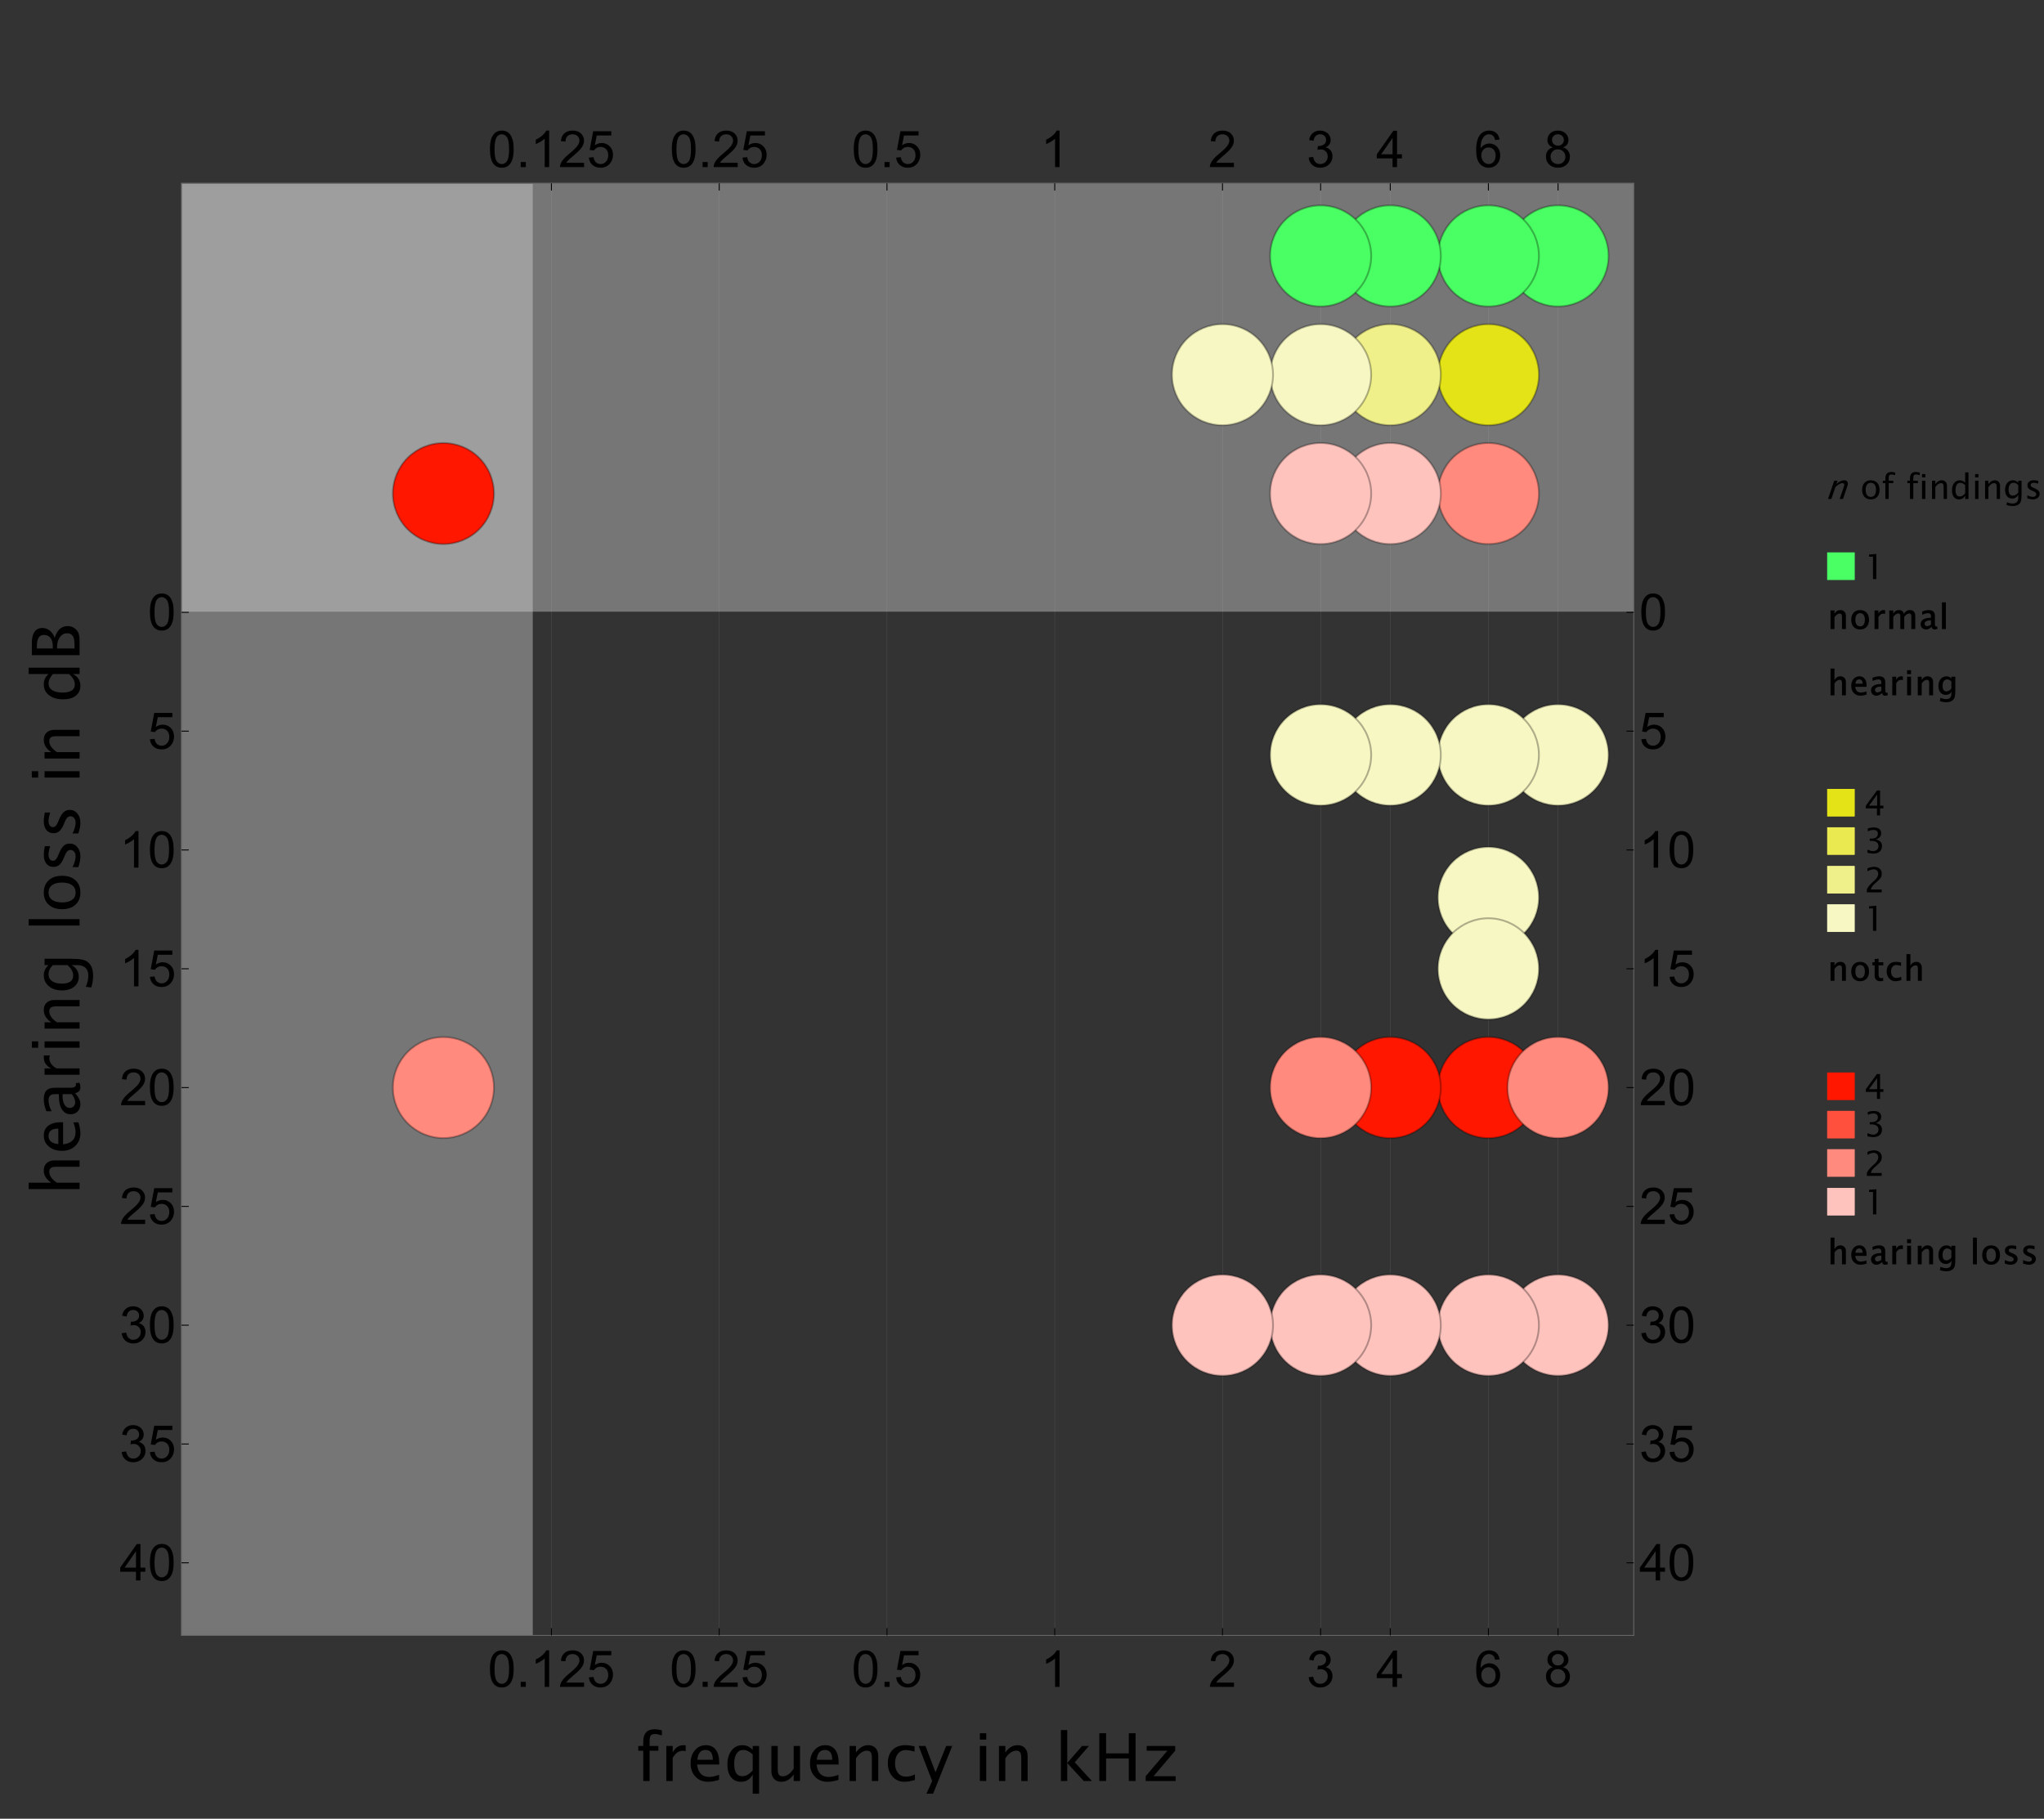 <?xml version="1.0" encoding="UTF-8"?>
<svg xmlns="http://www.w3.org/2000/svg" xmlns:xlink="http://www.w3.org/1999/xlink" width="1126pt" height="1002pt" viewBox="0 0 1126 1002" version="1.1">
<rect x="0" y="0" width="1126" height="1002" fill="#333333" stroke="none"/>
<defs>
<g>
<symbol overflow="visible" id="glyph0-0">
<path style="stroke:none;" d="M 3.5 0 L 3.5 -17.5 L 17.5 -17.5 L 17.5 0 Z M 3.938 -0.438 L 17.062 -0.438 L 17.062 -17.062 L 3.938 -17.062 Z M 3.938 -0.438 "/>
</symbol>
<symbol overflow="visible" id="glyph0-1">
<path style="stroke:none;" d="M 1.16 -9.883 C 1.16 -12.25 1.402 -14.156 1.891 -15.605 C 2.379 -17.047 3.105 -18.164 4.066 -18.949 C 5.027 -19.73 6.234 -20.121 7.695 -20.125 C 8.766 -20.121 9.711 -19.902 10.523 -19.473 C 11.336 -19.035 12.004 -18.414 12.535 -17.602 C 13.059 -16.785 13.473 -15.789 13.777 -14.621 C 14.074 -13.445 14.227 -11.867 14.23 -9.883 C 14.227 -7.527 13.984 -5.629 13.504 -4.188 C 13.02 -2.742 12.297 -1.625 11.34 -0.84 C 10.375 -0.051 9.16 0.34 7.695 0.34 C 5.758 0.34 4.242 -0.352 3.145 -1.734 C 1.82 -3.402 1.16 -6.117 1.16 -9.883 Z M 3.691 -9.883 C 3.691 -6.59 4.074 -4.398 4.844 -3.312 C 5.613 -2.219 6.562 -1.676 7.695 -1.68 C 8.82 -1.676 9.773 -2.223 10.547 -3.32 C 11.316 -4.41 11.699 -6.598 11.703 -9.883 C 11.699 -13.18 11.316 -15.371 10.547 -16.457 C 9.773 -17.539 8.812 -18.082 7.668 -18.086 C 6.535 -18.082 5.633 -17.605 4.961 -16.652 C 4.113 -15.43 3.691 -13.172 3.691 -9.883 Z M 3.691 -9.883 "/>
</symbol>
<symbol overflow="visible" id="glyph0-2">
<path style="stroke:none;" d="M 2.543 0 L 2.543 -2.801 L 5.344 -2.801 L 5.344 0 Z M 2.543 0 "/>
</symbol>
<symbol overflow="visible" id="glyph0-3">
<path style="stroke:none;" d="M 10.43 0 L 7.969 0 L 7.969 -15.68 C 7.375 -15.113 6.598 -14.547 5.637 -13.984 C 4.676 -13.418 3.812 -12.996 3.047 -12.715 L 3.047 -15.094 C 4.422 -15.738 5.625 -16.52 6.656 -17.441 C 7.688 -18.359 8.414 -19.254 8.844 -20.125 L 10.43 -20.125 Z M 10.43 0 "/>
</symbol>
<symbol overflow="visible" id="glyph0-4">
<path style="stroke:none;" d="M 14.094 -2.363 L 14.094 0 L 0.848 0 C 0.828 -0.59 0.922 -1.156 1.133 -1.707 C 1.469 -2.605 2.012 -3.496 2.754 -4.375 C 3.496 -5.246 4.566 -6.258 5.973 -7.41 C 8.148 -9.195 9.621 -10.609 10.391 -11.652 C 11.152 -12.695 11.535 -13.684 11.539 -14.613 C 11.535 -15.59 11.188 -16.41 10.492 -17.082 C 9.793 -17.746 8.883 -18.082 7.766 -18.086 C 6.578 -18.082 5.633 -17.727 4.922 -17.02 C 4.211 -16.305 3.848 -15.32 3.84 -14.066 L 1.312 -14.328 C 1.484 -16.211 2.133 -17.648 3.266 -18.641 C 4.391 -19.625 5.91 -20.121 7.82 -20.125 C 9.738 -20.121 11.258 -19.586 12.383 -18.523 C 13.5 -17.453 14.062 -16.133 14.066 -14.559 C 14.062 -13.754 13.898 -12.965 13.574 -12.191 C 13.242 -11.414 12.699 -10.598 11.941 -9.746 C 11.18 -8.887 9.914 -7.711 8.148 -6.219 C 6.668 -4.977 5.719 -4.137 5.305 -3.695 C 4.883 -3.254 4.539 -2.809 4.266 -2.363 Z M 14.094 -2.363 "/>
</symbol>
<symbol overflow="visible" id="glyph0-5">
<path style="stroke:none;" d="M 1.16 -5.25 L 3.746 -5.469 C 3.934 -4.207 4.379 -3.262 5.078 -2.629 C 5.773 -1.992 6.613 -1.676 7.602 -1.68 C 8.781 -1.676 9.785 -2.121 10.609 -3.02 C 11.426 -3.91 11.836 -5.098 11.84 -6.574 C 11.836 -7.977 11.441 -9.082 10.656 -9.895 C 9.863 -10.703 8.832 -11.109 7.559 -11.113 C 6.766 -11.109 6.051 -10.93 5.414 -10.574 C 4.773 -10.211 4.27 -9.742 3.91 -9.172 L 1.598 -9.473 L 3.539 -19.77 L 13.508 -19.77 L 13.508 -17.418 L 5.508 -17.418 L 4.43 -12.031 C 5.633 -12.867 6.895 -13.289 8.215 -13.289 C 9.965 -13.289 11.441 -12.68 12.645 -11.469 C 13.848 -10.254 14.449 -8.695 14.449 -6.793 C 14.449 -4.977 13.918 -3.41 12.863 -2.09 C 11.574 -0.469 9.82 0.34 7.602 0.34 C 5.773 0.34 4.285 -0.168 3.137 -1.188 C 1.98 -2.207 1.324 -3.562 1.16 -5.25 Z M 1.16 -5.25 "/>
</symbol>
<symbol overflow="visible" id="glyph0-6">
<path style="stroke:none;" d="M 1.176 -5.289 L 3.637 -5.617 C 3.914 -4.223 4.395 -3.219 5.078 -2.602 C 5.754 -1.984 6.582 -1.676 7.559 -1.68 C 8.715 -1.676 9.691 -2.078 10.492 -2.883 C 11.285 -3.684 11.684 -4.676 11.688 -5.863 C 11.684 -6.992 11.312 -7.926 10.578 -8.66 C 9.836 -9.395 8.898 -9.762 7.766 -9.762 C 7.297 -9.762 6.719 -9.668 6.027 -9.488 L 6.301 -11.648 C 6.461 -11.629 6.594 -11.617 6.699 -11.621 C 7.742 -11.617 8.688 -11.891 9.527 -12.441 C 10.363 -12.984 10.781 -13.828 10.785 -14.969 C 10.781 -15.871 10.477 -16.617 9.867 -17.211 C 9.258 -17.801 8.469 -18.098 7.504 -18.102 C 6.547 -18.098 5.75 -17.797 5.113 -17.199 C 4.473 -16.594 4.062 -15.691 3.883 -14.492 L 1.422 -14.93 C 1.719 -16.578 2.402 -17.855 3.469 -18.762 C 4.535 -19.668 5.859 -20.121 7.449 -20.125 C 8.539 -20.121 9.547 -19.887 10.469 -19.418 C 11.387 -18.949 12.09 -18.309 12.582 -17.496 C 13.066 -16.684 13.312 -15.82 13.316 -14.914 C 13.312 -14.047 13.078 -13.262 12.617 -12.551 C 12.148 -11.84 11.461 -11.273 10.555 -10.855 C 11.734 -10.578 12.656 -10.012 13.316 -9.152 C 13.969 -8.289 14.297 -7.211 14.301 -5.918 C 14.297 -4.168 13.66 -2.684 12.387 -1.469 C 11.109 -0.254 9.496 0.352 7.547 0.355 C 5.785 0.352 4.324 -0.168 3.164 -1.215 C 2 -2.262 1.336 -3.621 1.176 -5.289 Z M 1.176 -5.289 "/>
</symbol>
<symbol overflow="visible" id="glyph0-7">
<path style="stroke:none;" d="M 9.051 0 L 9.051 -4.797 L 0.355 -4.797 L 0.355 -7.055 L 9.5 -20.043 L 11.512 -20.043 L 11.512 -7.055 L 14.219 -7.055 L 14.219 -4.797 L 11.512 -4.797 L 11.512 0 Z M 9.051 -7.055 L 9.051 -16.09 L 2.773 -7.055 Z M 9.051 -7.055 "/>
</symbol>
<symbol overflow="visible" id="glyph0-8">
<path style="stroke:none;" d="M 13.93 -15.133 L 11.484 -14.941 C 11.266 -15.906 10.953 -16.605 10.555 -17.047 C 9.883 -17.746 9.062 -18.098 8.094 -18.102 C 7.305 -18.098 6.617 -17.879 6.027 -17.445 C 5.25 -16.875 4.641 -16.051 4.195 -14.969 C 3.75 -13.883 3.516 -12.34 3.5 -10.336 C 4.086 -11.234 4.812 -11.902 5.672 -12.344 C 6.527 -12.777 7.426 -12.996 8.367 -13 C 10.008 -12.996 11.402 -12.391 12.555 -11.188 C 13.707 -9.977 14.285 -8.418 14.285 -6.508 C 14.285 -5.246 14.012 -4.078 13.473 -3 C 12.926 -1.918 12.184 -1.09 11.238 -0.52 C 10.289 0.055 9.211 0.34 8.012 0.34 C 5.957 0.34 4.285 -0.414 2.992 -1.922 C 1.695 -3.43 1.047 -5.914 1.051 -9.379 C 1.047 -13.25 1.766 -16.066 3.199 -17.828 C 4.445 -19.355 6.125 -20.121 8.242 -20.125 C 9.816 -20.121 11.109 -19.68 12.117 -18.797 C 13.125 -17.914 13.727 -16.691 13.93 -15.133 Z M 3.883 -6.492 C 3.879 -5.645 4.059 -4.832 4.422 -4.059 C 4.777 -3.281 5.281 -2.691 5.93 -2.289 C 6.578 -1.879 7.258 -1.676 7.969 -1.68 C 9.008 -1.676 9.898 -2.094 10.648 -2.938 C 11.391 -3.773 11.766 -4.914 11.77 -6.355 C 11.766 -7.738 11.395 -8.828 10.66 -9.629 C 9.918 -10.426 8.992 -10.828 7.875 -10.828 C 6.762 -10.828 5.816 -10.426 5.043 -9.629 C 4.266 -8.828 3.879 -7.785 3.883 -6.492 Z M 3.883 -6.492 "/>
</symbol>
<symbol overflow="visible" id="glyph0-9">
<path style="stroke:none;" d="M 4.949 -10.867 C 3.926 -11.238 3.168 -11.773 2.68 -12.469 C 2.184 -13.16 1.938 -13.988 1.941 -14.957 C 1.938 -16.414 2.461 -17.641 3.512 -18.633 C 4.559 -19.625 5.953 -20.121 7.695 -20.125 C 9.441 -20.121 10.852 -19.613 11.918 -18.598 C 12.984 -17.582 13.516 -16.344 13.52 -14.887 C 13.516 -13.953 13.273 -13.145 12.789 -12.461 C 12.301 -11.77 11.559 -11.238 10.566 -10.867 C 11.793 -10.465 12.73 -9.816 13.375 -8.926 C 14.016 -8.027 14.336 -6.961 14.34 -5.727 C 14.336 -4.008 13.73 -2.57 12.52 -1.406 C 11.305 -0.242 9.711 0.34 7.738 0.34 C 5.758 0.34 4.16 -0.242 2.949 -1.414 C 1.734 -2.582 1.129 -4.043 1.133 -5.797 C 1.129 -7.094 1.461 -8.188 2.125 -9.07 C 2.785 -9.949 3.727 -10.547 4.949 -10.867 Z M 4.457 -15.039 C 4.453 -14.09 4.758 -13.316 5.371 -12.715 C 5.98 -12.113 6.773 -11.812 7.75 -11.812 C 8.695 -11.812 9.473 -12.109 10.082 -12.707 C 10.688 -13.301 10.992 -14.031 10.992 -14.902 C 10.992 -15.801 10.68 -16.559 10.055 -17.176 C 9.43 -17.789 8.652 -18.098 7.723 -18.102 C 6.785 -18.098 6.004 -17.797 5.387 -17.199 C 4.762 -16.594 4.453 -15.875 4.457 -15.039 Z M 3.664 -5.781 C 3.66 -5.078 3.828 -4.398 4.16 -3.746 C 4.492 -3.086 4.984 -2.578 5.645 -2.219 C 6.297 -1.855 7.004 -1.676 7.766 -1.68 C 8.938 -1.676 9.91 -2.055 10.676 -2.812 C 11.441 -3.57 11.824 -4.531 11.824 -5.699 C 11.824 -6.883 11.43 -7.863 10.641 -8.637 C 9.852 -9.41 8.863 -9.797 7.684 -9.801 C 6.52 -9.797 5.562 -9.414 4.805 -8.652 C 4.043 -7.883 3.66 -6.926 3.664 -5.781 Z M 3.664 -5.781 "/>
</symbol>
<symbol overflow="visible" id="glyph1-0">
<path style="stroke:none;" d="M 4.551 0 L 4.551 -22.77 L 22.77 -22.77 L 22.77 0 Z M 5.707 -1.156 L 21.613 -1.156 L 21.613 -21.613 L 5.707 -21.613 Z M 5.707 -1.156 "/>
</symbol>
<symbol overflow="visible" id="glyph1-1">
<path style="stroke:none;" d="M 4.16 0 L 4.16 -16.672 L 1.422 -16.672 L 1.422 -19.301 L 4.16 -19.301 L 4.16 -21.613 C 4.16 -26.207 6.254 -28.504 10.449 -28.508 C 11.621 -28.504 12.957 -28.309 14.449 -27.922 L 14.449 -25.133 C 12.867 -25.625 11.602 -25.875 10.652 -25.879 C 9.5 -25.875 8.711 -25.598 8.293 -25.051 C 7.867 -24.496 7.656 -23.477 7.66 -21.984 L 7.66 -19.301 L 12.496 -19.301 L 12.496 -16.672 L 7.66 -16.672 L 7.66 0 Z M 4.16 0 "/>
</symbol>
<symbol overflow="visible" id="glyph1-2">
<path style="stroke:none;" d="M 3.5 0 L 3.5 -19.301 L 7.004 -19.301 L 7.004 -15.676 C 8.387 -18.375 10.402 -19.727 13.047 -19.73 C 13.398 -19.727 13.77 -19.699 14.164 -19.641 L 14.164 -16.352 C 13.555 -16.551 13.023 -16.652 12.566 -16.652 C 10.348 -16.652 8.492 -15.336 7.004 -12.711 L 7.004 0 Z M 3.5 0 "/>
</symbol>
<symbol overflow="visible" id="glyph1-3">
<path style="stroke:none;" d="M 17.648 -0.621 C 15.301 0.09 13.293 0.445 11.625 0.445 C 8.766 0.445 6.441 -0.496 4.656 -2.387 C 2.863 -4.27 1.969 -6.719 1.973 -9.73 C 1.969 -12.652 2.758 -15.051 4.344 -16.922 C 5.922 -18.793 7.945 -19.727 10.414 -19.73 C 12.746 -19.727 14.551 -18.895 15.828 -17.23 C 17.098 -15.562 17.734 -13.203 17.738 -10.148 L 17.719 -9.082 L 5.547 -9.082 C 6.051 -4.508 8.297 -2.219 12.281 -2.223 C 13.738 -2.219 15.527 -2.617 17.648 -3.414 Z M 5.707 -11.711 L 14.219 -11.711 C 14.215 -15.301 12.875 -17.098 10.203 -17.098 C 7.508 -17.098 6.012 -15.301 5.707 -11.711 Z M 5.707 -11.711 "/>
</symbol>
<symbol overflow="visible" id="glyph1-4">
<path style="stroke:none;" d="M 15.906 7.02 L 15.906 -3.625 C 14.48 -0.91 12.332 0.445 9.465 0.445 C 7.137 0.445 5.309 -0.402 3.973 -2.098 C 2.637 -3.793 1.969 -6.109 1.973 -9.047 C 1.969 -12.258 2.727 -14.84 4.242 -16.797 C 5.754 -18.75 7.742 -19.727 10.211 -19.73 C 12.5 -19.727 14.398 -18.852 15.906 -17.098 L 15.906 -19.301 L 19.41 -19.301 L 19.41 7.02 Z M 15.906 -14.699 C 14.09 -16.297 12.367 -17.098 10.742 -17.098 C 9.137 -17.098 7.898 -16.426 7.023 -15.09 C 6.145 -13.746 5.707 -11.852 5.707 -9.402 C 5.707 -4.883 7.199 -2.625 10.191 -2.629 C 12.137 -2.625 14.043 -3.688 15.906 -5.812 Z M 15.906 -14.699 "/>
</symbol>
<symbol overflow="visible" id="glyph1-5">
<path style="stroke:none;" d="M 15.57 0 L 15.57 -3.625 C 13.703 -0.91 11.445 0.445 8.797 0.445 C 7.109 0.445 5.773 -0.082 4.781 -1.145 C 3.785 -2.203 3.285 -3.637 3.289 -5.438 L 3.289 -19.301 L 6.789 -19.301 L 6.789 -6.578 C 6.785 -5.129 6.996 -4.102 7.418 -3.492 C 7.84 -2.883 8.543 -2.578 9.527 -2.578 C 11.66 -2.578 13.672 -3.98 15.57 -6.789 L 15.57 -19.301 L 19.07 -19.301 L 19.07 0 Z M 15.57 0 "/>
</symbol>
<symbol overflow="visible" id="glyph1-6">
<path style="stroke:none;" d="M 3.5 0 L 3.5 -19.301 L 7.004 -19.301 L 7.004 -15.676 C 8.848 -18.375 11.113 -19.727 13.793 -19.73 C 15.473 -19.727 16.809 -19.195 17.801 -18.137 C 18.789 -17.074 19.281 -15.652 19.285 -13.863 L 19.285 0 L 15.781 0 L 15.781 -12.727 C 15.777 -14.156 15.566 -15.176 15.148 -15.789 C 14.727 -16.398 14.031 -16.703 13.062 -16.707 C 10.914 -16.703 8.895 -15.301 7.004 -12.496 L 7.004 0 Z M 3.5 0 "/>
</symbol>
<symbol overflow="visible" id="glyph1-7">
<path style="stroke:none;" d="M 16.902 -0.586 C 14.637 0.102 12.684 0.445 11.039 0.445 C 8.43 0.445 6.266 -0.52 4.551 -2.453 C 2.828 -4.383 1.969 -6.816 1.973 -9.758 C 1.969 -12.895 2.82 -15.344 4.523 -17.098 C 6.223 -18.852 8.594 -19.727 11.641 -19.73 C 13.145 -19.727 14.828 -19.52 16.688 -19.105 L 16.688 -16.176 C 14.711 -16.75 13.102 -17.039 11.863 -17.043 C 10.062 -17.039 8.625 -16.367 7.551 -15.027 C 6.473 -13.68 5.934 -11.887 5.938 -9.652 C 5.934 -7.48 6.492 -5.727 7.605 -4.391 C 8.715 -3.047 10.168 -2.379 11.969 -2.383 C 13.562 -2.379 15.207 -2.789 16.902 -3.609 Z M 16.902 -0.586 "/>
</symbol>
<symbol overflow="visible" id="glyph1-8">
<path style="stroke:none;" d="M 4.609 7.02 L 7.746 -0.008 L 0.285 -19.301 L 4.078 -19.301 L 9.598 -4.777 L 15.492 -19.301 L 18.805 -19.301 L 8.266 7.02 Z M 4.609 7.02 "/>
</symbol>
<symbol overflow="visible" id="glyph1-9">
<path style="stroke:none;" d="M 3.5 0 L 3.5 -19.301 L 7.004 -19.301 L 7.004 0 Z M 3.5 -22.805 L 3.5 -26.305 L 7.004 -26.305 L 7.004 -22.805 Z M 3.5 -22.805 "/>
</symbol>
<symbol overflow="visible" id="glyph1-10">
<path style="stroke:none;" d="M 3.5 0 L 3.5 -28.062 L 7.004 -28.062 L 7.004 -9.934 L 15.18 -19.301 L 18.953 -19.301 L 11.133 -10.289 L 20.57 0 L 16.086 0 L 7.004 -9.898 L 7.004 0 Z M 3.5 0 "/>
</symbol>
<symbol overflow="visible" id="glyph1-11">
<path style="stroke:none;" d="M 3.395 0 L 3.395 -26.305 L 7.129 -26.305 L 7.129 -15.215 L 19.641 -15.215 L 19.641 -26.305 L 23.371 -26.305 L 23.371 0 L 19.641 0 L 19.641 -12.422 L 7.129 -12.422 L 7.129 0 Z M 3.395 0 "/>
</symbol>
<symbol overflow="visible" id="glyph1-12">
<path style="stroke:none;" d="M 2.188 0 L 2.188 -2.629 L 14.133 -16.672 L 2.738 -16.672 L 2.738 -19.301 L 18.449 -19.301 L 18.449 -16.672 L 6.504 -2.629 L 18.68 -2.629 L 18.68 0 Z M 2.188 0 "/>
</symbol>
<symbol overflow="visible" id="glyph2-0">
<path style="stroke:none;" d="M 0 -4.551 L -22.77 -4.551 L -22.77 -22.77 L 0 -22.77 Z M -1.156 -5.707 L -1.156 -21.613 L -21.613 -21.613 L -21.613 -5.707 Z M -1.156 -5.707 "/>
</symbol>
<symbol overflow="visible" id="glyph2-1">
<path style="stroke:none;" d="M 0 -3.5 L -28.062 -3.5 L -28.062 -7.004 L -15.676 -7.004 C -18.375 -8.848 -19.727 -11.113 -19.73 -13.793 C -19.727 -15.473 -19.195 -16.809 -18.137 -17.801 C -17.074 -18.789 -15.652 -19.281 -13.863 -19.285 L 0 -19.285 L 0 -15.781 L -12.727 -15.781 C -14.156 -15.777 -15.176 -15.566 -15.789 -15.148 C -16.398 -14.727 -16.703 -14.031 -16.707 -13.062 C -16.703 -10.914 -15.301 -8.895 -12.496 -7.004 L 0 -7.004 Z M 0 -3.5 "/>
</symbol>
<symbol overflow="visible" id="glyph2-2">
<path style="stroke:none;" d="M -0.621 -17.648 C 0.09 -15.301 0.445 -13.293 0.445 -11.625 C 0.445 -8.766 -0.496 -6.441 -2.387 -4.656 C -4.27 -2.863 -6.719 -1.969 -9.73 -1.973 C -12.652 -1.969 -15.051 -2.758 -16.922 -4.344 C -18.793 -5.922 -19.727 -7.945 -19.73 -10.414 C -19.727 -12.746 -18.895 -14.551 -17.23 -15.828 C -15.562 -17.098 -13.203 -17.734 -10.148 -17.738 L -9.082 -17.719 L -9.082 -5.547 C -4.508 -6.051 -2.219 -8.297 -2.223 -12.281 C -2.219 -13.738 -2.617 -15.527 -3.414 -17.648 Z M -11.711 -5.707 L -11.711 -14.219 C -15.301 -14.215 -17.098 -12.875 -17.098 -10.203 C -17.098 -7.508 -15.301 -6.012 -11.711 -5.707 Z M -11.711 -5.707 "/>
</symbol>
<symbol overflow="visible" id="glyph2-3">
<path style="stroke:none;" d="M -2.453 -13.453 C -0.52 -11.355 0.445 -9.336 0.445 -7.395 C 0.445 -5.793 -0.055 -4.465 -1.055 -3.414 C -2.055 -2.355 -3.32 -1.828 -4.852 -1.832 C -6.961 -1.828 -8.578 -2.715 -9.711 -4.488 C -10.84 -6.258 -11.406 -8.801 -11.41 -12.121 L -11.41 -12.938 L -13.738 -12.938 C -15.977 -12.938 -17.098 -11.77 -17.098 -9.438 C -17.098 -7.621 -16.527 -5.641 -15.391 -3.5 L -18.289 -3.5 C -19.246 -5.855 -19.727 -8.078 -19.73 -10.168 C -19.727 -12.309 -19.238 -13.891 -18.262 -14.91 C -17.281 -15.93 -15.773 -16.441 -13.738 -16.441 L -4.996 -16.441 C -2.992 -16.441 -1.992 -17.055 -1.992 -18.289 C -1.992 -18.438 -2.016 -18.664 -2.062 -18.965 L -0.125 -19.215 C 0.258 -18.418 0.445 -17.543 0.445 -16.582 C 0.445 -14.945 -0.52 -13.902 -2.453 -13.453 Z M -4.355 -12.938 L -9.348 -12.938 L -9.383 -11.82 C -9.379 -9.875 -9.02 -8.309 -8.297 -7.117 C -7.574 -5.926 -6.613 -5.332 -5.422 -5.332 C -4.578 -5.332 -3.867 -5.625 -3.289 -6.219 C -2.703 -6.809 -2.414 -7.535 -2.418 -8.391 C -2.414 -9.844 -3.059 -11.359 -4.355 -12.938 Z M -4.355 -12.938 "/>
</symbol>
<symbol overflow="visible" id="glyph2-4">
<path style="stroke:none;" d="M 0 -3.5 L -19.301 -3.5 L -19.301 -7.004 L -15.676 -7.004 C -18.375 -8.387 -19.727 -10.402 -19.73 -13.047 C -19.727 -13.398 -19.699 -13.77 -19.641 -14.164 L -16.352 -14.164 C -16.551 -13.555 -16.652 -13.023 -16.652 -12.566 C -16.652 -10.348 -15.336 -8.492 -12.711 -7.004 L 0 -7.004 Z M 0 -3.5 "/>
</symbol>
<symbol overflow="visible" id="glyph2-5">
<path style="stroke:none;" d="M 0 -3.5 L -19.301 -3.5 L -19.301 -7.004 L 0 -7.004 Z M -22.805 -3.5 L -26.305 -3.5 L -26.305 -7.004 L -22.805 -7.004 Z M -22.805 -3.5 "/>
</symbol>
<symbol overflow="visible" id="glyph2-6">
<path style="stroke:none;" d="M 0 -3.5 L -19.301 -3.5 L -19.301 -7.004 L -15.676 -7.004 C -18.375 -8.848 -19.727 -11.113 -19.73 -13.793 C -19.727 -15.473 -19.195 -16.809 -18.137 -17.801 C -17.074 -18.789 -15.652 -19.281 -13.863 -19.285 L 0 -19.285 L 0 -15.781 L -12.727 -15.781 C -14.156 -15.777 -15.176 -15.566 -15.789 -15.148 C -16.398 -14.727 -16.703 -14.031 -16.707 -13.062 C -16.703 -10.914 -15.301 -8.895 -12.496 -7.004 L 0 -7.004 Z M 0 -3.5 "/>
</symbol>
<symbol overflow="visible" id="glyph2-7">
<path style="stroke:none;" d="M 6.418 -3.574 L 3.395 -3.98 C 4.34 -6.008 4.816 -8.016 4.816 -9.996 C 4.816 -13.934 2.727 -15.902 -1.457 -15.906 L -4.496 -15.906 C -3.215 -15.301 -2.223 -14.438 -1.512 -13.316 C -0.801 -12.195 -0.445 -10.945 -0.445 -9.57 C -0.445 -7.23 -1.281 -5.383 -2.957 -4.02 C -4.633 -2.652 -6.906 -1.969 -9.777 -1.973 C -12.711 -1.969 -15.105 -2.746 -16.957 -4.305 C -18.805 -5.855 -19.727 -7.867 -19.73 -10.336 C -19.727 -12.492 -18.852 -14.348 -17.098 -15.906 L -19.301 -15.906 L -19.301 -19.41 L -5.262 -19.41 C -2.238 -19.406 -0.004 -19.25 1.445 -18.938 C 2.895 -18.621 4.082 -18.031 5.012 -17.168 C 6.629 -15.637 7.441 -13.25 7.445 -10.008 C 7.441 -7.777 7.098 -5.633 6.418 -3.574 Z M -6.695 -15.906 L -14.703 -15.906 C -16.297 -14.363 -17.098 -12.684 -17.098 -10.867 C -17.098 -9.25 -16.449 -7.984 -15.16 -7.074 C -13.867 -6.16 -12.082 -5.707 -9.801 -5.707 C -5.609 -5.707 -3.516 -7.195 -3.52 -10.176 C -3.516 -12.203 -4.574 -14.113 -6.695 -15.906 Z M -6.695 -15.906 "/>
</symbol>
<symbol overflow="visible" id="glyph2-8">
<path style="stroke:none;" d="M 0 -3.5 L -28.062 -3.5 L -28.062 -7.004 L 0 -7.004 Z M 0 -3.5 "/>
</symbol>
<symbol overflow="visible" id="glyph2-9">
<path style="stroke:none;" d="M 0.445 -11.18 C 0.445 -8.348 -0.461 -6.105 -2.273 -4.453 C -4.086 -2.797 -6.543 -1.969 -9.652 -1.973 C -12.754 -1.969 -15.211 -2.797 -17.02 -4.453 C -18.824 -6.105 -19.727 -8.348 -19.73 -11.18 C -19.727 -14.008 -18.824 -16.25 -17.02 -17.906 C -15.211 -19.559 -12.754 -20.383 -9.652 -20.387 C -6.543 -20.383 -4.086 -19.559 -2.273 -17.906 C -0.461 -16.25 0.445 -14.008 0.445 -11.18 Z M -2.188 -11.172 C -2.184 -12.906 -2.836 -14.254 -4.141 -15.215 C -5.441 -16.172 -7.277 -16.652 -9.652 -16.652 C -12.02 -16.652 -13.855 -16.172 -15.152 -15.215 C -16.449 -14.254 -17.098 -12.906 -17.098 -11.172 C -17.098 -9.43 -16.449 -8.082 -15.152 -7.133 C -13.855 -6.18 -12.02 -5.707 -9.652 -5.707 C -7.277 -5.707 -5.441 -6.18 -4.141 -7.133 C -2.836 -8.082 -2.184 -9.43 -2.188 -11.172 Z M -2.188 -11.172 "/>
</symbol>
<symbol overflow="visible" id="glyph2-10">
<path style="stroke:none;" d="M -0.676 -2.789 L -3.891 -2.789 C -2.754 -5.078 -2.184 -7.066 -2.188 -8.762 C -2.184 -9.766 -2.457 -10.602 -3.004 -11.27 C -3.547 -11.93 -4.227 -12.262 -5.047 -12.266 C -6.242 -12.262 -7.234 -11.332 -8.016 -9.473 L -8.887 -7.43 C -10.141 -4.406 -11.949 -2.895 -14.309 -2.898 C -15.988 -2.895 -17.312 -3.488 -18.281 -4.684 C -19.246 -5.871 -19.727 -7.504 -19.73 -9.578 C -19.727 -10.656 -19.578 -11.988 -19.285 -13.578 L -19.141 -14.309 L -16.227 -14.309 C -16.805 -12.352 -17.098 -10.793 -17.098 -9.633 C -17.098 -8.613 -16.875 -7.797 -16.43 -7.188 C -15.984 -6.574 -15.387 -6.27 -14.645 -6.273 C -13.586 -6.27 -12.699 -7.121 -11.98 -8.832 L -11.27 -10.523 C -10.457 -12.43 -9.605 -13.777 -8.715 -14.574 C -7.816 -15.363 -6.703 -15.762 -5.367 -15.766 C -3.672 -15.762 -2.277 -15.094 -1.188 -13.758 C -0.098 -12.418 0.445 -10.703 0.445 -8.621 C 0.445 -7.02 0.074 -5.078 -0.676 -2.789 Z M -0.676 -2.789 "/>
</symbol>
<symbol overflow="visible" id="glyph2-11">
<path style="stroke:none;" d="M 0 -15.906 L -3.625 -15.906 C -0.91 -14.48 0.445 -12.332 0.445 -9.465 C 0.445 -7.137 -0.402 -5.309 -2.098 -3.973 C -3.793 -2.637 -6.109 -1.969 -9.047 -1.973 C -12.258 -1.969 -14.84 -2.727 -16.797 -4.242 C -18.75 -5.754 -19.727 -7.742 -19.73 -10.211 C -19.727 -12.5 -18.852 -14.398 -17.098 -15.906 L -28.062 -15.906 L -28.062 -19.41 L 0 -19.41 Z M -14.699 -15.906 C -16.297 -14.09 -17.098 -12.367 -17.098 -10.742 C -17.098 -9.137 -16.426 -7.898 -15.09 -7.023 C -13.746 -6.145 -11.852 -5.707 -9.402 -5.707 C -4.883 -5.707 -2.625 -7.199 -2.629 -10.191 C -2.625 -12.137 -3.688 -14.043 -5.812 -15.906 Z M -14.699 -15.906 "/>
</symbol>
<symbol overflow="visible" id="glyph2-12">
<path style="stroke:none;" d="M 0 -3.395 L -26.305 -3.395 L -26.305 -10.219 C -26.301 -12.848 -25.805 -14.863 -24.812 -16.27 C -23.816 -17.672 -22.383 -18.375 -20.512 -18.379 C -18.992 -18.375 -17.641 -17.906 -16.457 -16.973 C -15.27 -16.035 -14.352 -14.703 -13.703 -12.977 C -12.387 -17.273 -10.012 -19.422 -6.578 -19.426 C -5.035 -19.422 -3.664 -18.949 -2.469 -18.004 C -1.555 -17.281 -0.918 -16.41 -0.551 -15.391 C -0.184 -14.371 0 -12.957 0 -11.145 Z M -2.789 -7.09 L -2.789 -7.855 C -2.789 -10.586 -2.961 -12.352 -3.305 -13.156 C -3.957 -14.691 -5.164 -15.461 -6.934 -15.465 C -8.492 -15.461 -9.793 -14.766 -10.832 -13.371 C -11.867 -11.973 -12.387 -10.227 -12.387 -8.137 L -12.387 -7.09 Z M -14.754 -7.09 L -14.754 -8.281 C -14.754 -10.281 -15.18 -11.828 -16.031 -12.918 C -16.883 -14.008 -18.098 -14.555 -19.676 -14.555 C -22.234 -14.555 -23.512 -12.551 -23.516 -8.551 L -23.516 -7.09 Z M -14.754 -7.09 "/>
</symbol>
<symbol overflow="visible" id="glyph3-0">
<path style="stroke:none;" d="M 2.375 0 L 6.414 -11.883 L 15.922 -11.883 L 11.883 0 Z M 3.184 -0.602 L 11.484 -0.602 L 15.113 -11.281 L 6.812 -11.281 Z M 3.184 -0.602 "/>
</symbol>
<symbol overflow="visible" id="glyph3-1">
<path style="stroke:none;" d="M 1.828 0 L 5.25 -10.074 L 7.078 -10.074 L 6.438 -8.184 C 7.879 -9.59 9.301 -10.293 10.699 -10.297 C 11.574 -10.293 12.176 -10.016 12.508 -9.465 C 12.832 -8.91 12.836 -8.168 12.523 -7.234 L 10.066 0 L 8.238 0 L 10.496 -6.641 C 10.746 -7.387 10.82 -7.922 10.711 -8.242 C 10.598 -8.559 10.285 -8.719 9.781 -8.719 C 8.656 -8.719 7.355 -7.984 5.871 -6.523 L 3.656 0 Z M 1.828 0 "/>
</symbol>
<symbol overflow="visible" id="glyph4-0">
<path style="stroke:none;" d="M 2.375 0 L 2.375 -11.883 L 11.883 -11.883 L 11.883 0 Z M 2.977 -0.602 L 11.281 -0.602 L 11.281 -11.281 L 2.977 -11.281 Z M 2.977 -0.602 "/>
</symbol>
<symbol overflow="visible" id="glyph4-1">
<path style="stroke:none;" d="M 5.836 0.23 C 4.355 0.227 3.184 -0.242 2.324 -1.188 C 1.461 -2.129 1.031 -3.414 1.031 -5.039 C 1.031 -6.656 1.461 -7.938 2.324 -8.883 C 3.184 -9.824 4.355 -10.293 5.836 -10.297 C 7.312 -10.293 8.48 -9.824 9.344 -8.883 C 10.207 -7.938 10.641 -6.656 10.641 -5.039 C 10.641 -3.414 10.207 -2.129 9.344 -1.188 C 8.48 -0.242 7.312 0.227 5.836 0.23 Z M 5.832 -1.141 C 6.734 -1.137 7.438 -1.477 7.941 -2.16 C 8.438 -2.84 8.688 -3.801 8.691 -5.039 C 8.688 -6.273 8.438 -7.23 7.941 -7.91 C 7.438 -8.586 6.734 -8.922 5.832 -8.926 C 4.918 -8.922 4.215 -8.586 3.723 -7.91 C 3.223 -7.23 2.977 -6.273 2.977 -5.039 C 2.977 -3.801 3.223 -2.84 3.723 -2.16 C 4.215 -1.477 4.918 -1.137 5.832 -1.141 Z M 5.832 -1.141 "/>
</symbol>
<symbol overflow="visible" id="glyph4-2">
<path style="stroke:none;" d="M 2.172 0 L 2.172 -8.703 L 0.742 -8.703 L 0.742 -10.074 L 2.172 -10.074 L 2.172 -11.281 C 2.168 -13.676 3.262 -14.875 5.453 -14.879 C 6.066 -14.875 6.762 -14.773 7.543 -14.574 L 7.543 -13.117 C 6.715 -13.375 6.055 -13.504 5.562 -13.508 C 4.957 -13.504 4.547 -13.359 4.328 -13.074 C 4.105 -12.785 3.996 -12.254 4 -11.477 L 4 -10.074 L 6.523 -10.074 L 6.523 -8.703 L 4 -8.703 L 4 0 Z M 2.172 0 "/>
</symbol>
<symbol overflow="visible" id="glyph4-3">
<path style="stroke:none;" d="M 1.828 0 L 1.828 -10.074 L 3.656 -10.074 L 3.656 0 Z M 1.828 -11.902 L 1.828 -13.73 L 3.656 -13.73 L 3.656 -11.902 Z M 1.828 -11.902 "/>
</symbol>
<symbol overflow="visible" id="glyph4-4">
<path style="stroke:none;" d="M 1.828 0 L 1.828 -10.074 L 3.656 -10.074 L 3.656 -8.184 C 4.617 -9.59 5.797 -10.293 7.199 -10.297 C 8.074 -10.293 8.77 -10.016 9.289 -9.465 C 9.805 -8.91 10.066 -8.168 10.066 -7.234 L 10.066 0 L 8.238 0 L 8.238 -6.641 C 8.238 -7.387 8.125 -7.922 7.906 -8.242 C 7.684 -8.559 7.324 -8.719 6.82 -8.719 C 5.699 -8.719 4.645 -7.984 3.656 -6.523 L 3.656 0 Z M 1.828 0 "/>
</symbol>
<symbol overflow="visible" id="glyph4-5">
<path style="stroke:none;" d="M 8.305 0 L 8.305 -1.891 C 7.555 -0.477 6.434 0.227 4.941 0.23 C 3.723 0.227 2.77 -0.211 2.074 -1.094 C 1.379 -1.977 1.031 -3.188 1.031 -4.723 C 1.031 -6.395 1.426 -7.742 2.215 -8.766 C 3.004 -9.785 4.043 -10.293 5.332 -10.297 C 6.527 -10.293 7.516 -9.836 8.305 -8.926 L 8.305 -14.648 L 10.129 -14.648 L 10.129 0 Z M 8.305 -7.672 C 7.352 -8.504 6.453 -8.922 5.609 -8.926 C 4.77 -8.922 4.121 -8.574 3.664 -7.875 C 3.203 -7.176 2.977 -6.184 2.977 -4.906 C 2.977 -2.547 3.758 -1.371 5.32 -1.371 C 6.336 -1.371 7.328 -1.926 8.305 -3.035 Z M 8.305 -7.672 "/>
</symbol>
<symbol overflow="visible" id="glyph4-6">
<path style="stroke:none;" d="M 1.863 3.348 L 2.078 1.773 C 3.137 2.266 4.184 2.512 5.219 2.516 C 7.273 2.512 8.301 1.422 8.305 -0.762 L 8.305 -2.348 C 7.984 -1.676 7.535 -1.156 6.949 -0.785 C 6.363 -0.414 5.711 -0.227 4.996 -0.23 C 3.773 -0.227 2.809 -0.664 2.098 -1.543 C 1.387 -2.414 1.031 -3.602 1.031 -5.102 C 1.031 -6.633 1.434 -7.883 2.246 -8.848 C 3.055 -9.812 4.105 -10.293 5.395 -10.297 C 6.52 -10.293 7.488 -9.836 8.305 -8.926 L 8.305 -10.074 L 10.129 -10.074 L 10.129 -2.746 C 10.125 -1.164 10.043 0 9.883 0.754 C 9.719 1.508 9.41 2.129 8.961 2.617 C 8.16 3.461 6.914 3.883 5.223 3.887 C 4.059 3.883 2.941 3.703 1.863 3.348 Z M 8.305 -3.496 L 8.305 -7.676 C 7.492 -8.508 6.617 -8.922 5.672 -8.926 C 4.828 -8.922 4.168 -8.586 3.691 -7.914 C 3.215 -7.238 2.977 -6.305 2.977 -5.117 C 2.977 -2.926 3.754 -1.832 5.312 -1.836 C 6.367 -1.832 7.363 -2.387 8.305 -3.496 Z M 8.305 -3.496 "/>
</symbol>
<symbol overflow="visible" id="glyph4-7">
<path style="stroke:none;" d="M 1.457 -0.352 L 1.457 -2.031 C 2.648 -1.434 3.688 -1.137 4.574 -1.141 C 5.098 -1.137 5.535 -1.277 5.883 -1.566 C 6.227 -1.848 6.398 -2.203 6.402 -2.633 C 6.398 -3.254 5.914 -3.773 4.945 -4.184 L 3.879 -4.637 C 2.301 -5.289 1.512 -6.234 1.512 -7.469 C 1.512 -8.344 1.82 -9.035 2.441 -9.539 C 3.062 -10.043 3.914 -10.293 5 -10.297 C 5.559 -10.293 6.254 -10.219 7.086 -10.066 L 7.469 -9.992 L 7.469 -8.469 C 6.445 -8.77 5.633 -8.922 5.027 -8.926 C 4.496 -8.922 4.07 -8.809 3.75 -8.578 C 3.43 -8.344 3.27 -8.031 3.273 -7.645 C 3.27 -7.094 3.715 -6.629 4.609 -6.254 L 5.492 -5.883 C 6.484 -5.461 7.191 -5.016 7.605 -4.551 C 8.02 -4.082 8.227 -3.5 8.23 -2.801 C 8.227 -1.918 7.875 -1.191 7.18 -0.621 C 6.477 -0.055 5.586 0.227 4.5 0.23 C 3.664 0.227 2.648 0.035 1.457 -0.352 Z M 1.457 -0.352 "/>
</symbol>
<symbol overflow="visible" id="glyph4-8">
<path style="stroke:none;" d="M 4.973 0 L 4.973 -12.355 L 2.793 -12.355 L 2.793 -13.508 L 6.801 -13.852 L 6.801 0 Z M 4.973 0 "/>
</symbol>
<symbol overflow="visible" id="glyph4-9">
<path style="stroke:none;" d="M 7.152 0 L 7.152 -3.887 L 0.973 -3.887 L 0.973 -5.27 L 7.152 -13.73 L 8.867 -13.73 L 8.867 -5.379 L 10.707 -5.379 L 10.707 -3.887 L 8.867 -3.887 L 8.867 0 Z M 2.766 -5.379 L 7.273 -5.379 L 7.273 -11.488 Z M 2.766 -5.379 "/>
</symbol>
<symbol overflow="visible" id="glyph4-10">
<path style="stroke:none;" d="M 1.93 -0.102 L 1.93 -1.816 C 3.234 -1.293 4.266 -1.031 5.016 -1.031 C 5.898 -1.031 6.613 -1.285 7.164 -1.793 C 7.711 -2.301 7.984 -2.961 7.988 -3.781 C 7.984 -5.711 6.633 -6.68 3.926 -6.68 L 3.199 -6.68 L 3.199 -7.902 L 3.844 -7.914 C 6.383 -7.91 7.652 -8.805 7.652 -10.594 C 7.652 -11.996 6.809 -12.695 5.125 -12.699 C 4.219 -12.695 3.215 -12.438 2.113 -11.922 L 2.113 -13.527 C 3.195 -13.891 4.238 -14.074 5.242 -14.074 C 6.605 -14.074 7.652 -13.801 8.387 -13.258 C 9.113 -12.711 9.48 -11.922 9.48 -10.895 C 9.48 -9.277 8.523 -8.129 6.613 -7.445 C 8.828 -6.926 9.938 -5.711 9.938 -3.805 C 9.938 -2.508 9.508 -1.496 8.656 -0.762 C 7.797 -0.027 6.625 0.34 5.141 0.344 C 4.289 0.34 3.219 0.195 1.93 -0.102 Z M 1.93 -0.102 "/>
</symbol>
<symbol overflow="visible" id="glyph4-11">
<path style="stroke:none;" d="M 1.578 0 L 1.578 -1.605 C 2.105 -2.848 3.18 -4.199 4.801 -5.668 L 5.848 -6.605 C 7.191 -7.82 7.863 -9.031 7.867 -10.234 C 7.863 -10.996 7.633 -11.598 7.176 -12.039 C 6.715 -12.477 6.082 -12.695 5.273 -12.699 C 4.328 -12.695 3.211 -12.332 1.922 -11.605 L 1.922 -13.211 C 3.137 -13.785 4.348 -14.074 5.559 -14.074 C 6.844 -14.074 7.875 -13.727 8.652 -13.035 C 9.426 -12.34 9.812 -11.422 9.816 -10.277 C 9.812 -9.457 9.617 -8.727 9.227 -8.09 C 8.832 -7.449 8.102 -6.676 7.031 -5.77 L 6.328 -5.168 C 4.859 -3.922 4.012 -2.734 3.785 -1.605 L 9.75 -1.605 L 9.75 0 Z M 1.578 0 "/>
</symbol>
<symbol overflow="visible" id="glyph5-0">
<path style="stroke:none;" d="M 2.328 0 L 2.328 -12.016 L 12.023 -12.016 L 12.023 0 Z M 3.293 -0.957 L 11.059 -0.957 L 11.059 -11.059 L 3.293 -11.059 Z M 3.293 -0.957 "/>
</symbol>
<symbol overflow="visible" id="glyph5-1">
<path style="stroke:none;" d="M 1.789 0 L 1.789 -10.25 L 3.961 -10.25 L 3.961 -8.391 C 4.711 -9.773 5.805 -10.465 7.242 -10.465 C 8.16 -10.465 8.891 -10.172 9.434 -9.59 C 9.977 -9.008 10.246 -8.238 10.25 -7.277 L 10.25 0 L 8.082 0 L 8.082 -6.695 C 8.078 -7.387 7.984 -7.867 7.801 -8.137 C 7.609 -8.406 7.301 -8.543 6.871 -8.543 C 5.844 -8.543 4.875 -7.867 3.961 -6.52 L 3.961 0 Z M 1.789 0 "/>
</symbol>
<symbol overflow="visible" id="glyph5-2">
<path style="stroke:none;" d="M 5.91 0.223 C 4.398 0.223 3.203 -0.258 2.328 -1.223 C 1.445 -2.184 1.008 -3.484 1.012 -5.125 C 1.008 -6.762 1.449 -8.062 2.332 -9.023 C 3.211 -9.984 4.402 -10.465 5.91 -10.465 C 7.414 -10.465 8.609 -9.98 9.492 -9.02 C 10.375 -8.051 10.816 -6.754 10.816 -5.125 C 10.816 -3.488 10.375 -2.188 9.496 -1.223 C 8.613 -0.258 7.418 0.223 5.91 0.223 Z M 5.906 -1.492 C 6.734 -1.488 7.375 -1.801 7.836 -2.43 C 8.293 -3.051 8.523 -3.949 8.527 -5.125 C 8.523 -6.293 8.293 -7.188 7.836 -7.812 C 7.371 -8.434 6.73 -8.746 5.906 -8.75 C 5.082 -8.746 4.441 -8.438 3.984 -7.816 C 3.527 -7.195 3.297 -6.297 3.301 -5.125 C 3.297 -3.945 3.527 -3.047 3.984 -2.426 C 4.438 -1.801 5.078 -1.488 5.906 -1.492 Z M 5.906 -1.492 "/>
</symbol>
<symbol overflow="visible" id="glyph5-3">
<path style="stroke:none;" d="M 1.789 0 L 1.789 -10.25 L 3.961 -10.25 L 3.961 -8.391 C 4.465 -9.773 5.43 -10.465 6.859 -10.465 C 7.043 -10.465 7.297 -10.438 7.625 -10.391 L 7.625 -8.363 C 7.16 -8.461 6.824 -8.512 6.613 -8.516 C 5.555 -8.512 4.672 -7.887 3.961 -6.641 L 3.961 0 Z M 1.789 0 "/>
</symbol>
<symbol overflow="visible" id="glyph5-4">
<path style="stroke:none;" d="M 1.789 0 L 1.789 -10.25 L 3.961 -10.25 L 3.961 -8.391 C 4.633 -9.773 5.688 -10.465 7.129 -10.465 C 8.539 -10.465 9.453 -9.773 9.875 -8.391 C 10.617 -9.777 11.707 -10.469 13.137 -10.473 C 14.059 -10.469 14.777 -10.195 15.297 -9.645 C 15.816 -9.09 16.078 -8.332 16.078 -7.371 L 16.078 0 L 13.906 0 L 13.906 -7.086 C 13.902 -8.086 13.52 -8.59 12.75 -8.59 C 11.883 -8.59 10.973 -7.973 10.02 -6.742 L 10.02 0 L 7.848 0 L 7.848 -7.086 C 7.844 -8.094 7.453 -8.602 6.668 -8.602 C 5.828 -8.602 4.926 -7.98 3.961 -6.742 L 3.961 0 Z M 1.789 0 "/>
</symbol>
<symbol overflow="visible" id="glyph5-5">
<path style="stroke:none;" d="M 6.965 -1.258 C 6.016 -0.27 5.016 0.223 3.969 0.223 C 3.094 0.223 2.371 -0.047 1.801 -0.594 C 1.223 -1.137 0.938 -1.828 0.938 -2.668 C 0.938 -3.809 1.41 -4.688 2.363 -5.297 C 3.312 -5.902 4.656 -6.203 6.391 -6.207 L 6.625 -6.207 L 6.625 -7.215 C 6.621 -8.234 6.086 -8.746 5.016 -8.75 C 4.117 -8.746 3.039 -8.457 1.789 -7.875 L 1.789 -9.672 C 3.094 -10.199 4.293 -10.465 5.387 -10.465 C 6.535 -10.465 7.391 -10.195 7.953 -9.66 C 8.508 -9.121 8.789 -8.305 8.793 -7.215 L 8.793 -2.742 C 8.789 -1.84 9.039 -1.387 9.547 -1.391 C 9.613 -1.387 9.785 -1.402 10.059 -1.43 L 10.215 -0.145 C 9.707 0.102 9.195 0.223 8.672 0.223 C 7.734 0.223 7.164 -0.27 6.965 -1.258 Z M 6.625 -2.504 L 6.625 -4.785 L 6.227 -4.797 C 5.273 -4.793 4.516 -4.621 3.953 -4.285 C 3.387 -3.941 3.105 -3.5 3.109 -2.961 C 3.105 -2.574 3.238 -2.254 3.504 -2 C 3.77 -1.738 4.094 -1.609 4.48 -1.613 C 5.18 -1.609 5.895 -1.906 6.625 -2.504 Z M 6.625 -2.504 "/>
</symbol>
<symbol overflow="visible" id="glyph5-6">
<path style="stroke:none;" d="M 1.789 0 L 1.789 -14.73 L 3.961 -14.73 L 3.961 0 Z M 1.789 0 "/>
</symbol>
<symbol overflow="visible" id="glyph5-7">
<path style="stroke:none;" d="M 1.789 0 L 1.789 -14.73 L 3.961 -14.73 L 3.961 -8.391 C 4.711 -9.773 5.805 -10.465 7.242 -10.465 C 8.16 -10.465 8.891 -10.172 9.434 -9.59 C 9.977 -9.008 10.246 -8.238 10.25 -7.277 L 10.25 0 L 8.082 0 L 8.082 -6.695 C 8.078 -7.387 7.984 -7.867 7.801 -8.137 C 7.609 -8.406 7.301 -8.543 6.871 -8.543 C 5.844 -8.543 4.875 -7.867 3.961 -6.52 L 3.961 0 Z M 1.789 0 "/>
</symbol>
<symbol overflow="visible" id="glyph5-8">
<path style="stroke:none;" d="M 9.418 -0.371 C 8.105 0.027 7.012 0.223 6.137 0.223 C 4.613 0.223 3.379 -0.277 2.434 -1.281 C 1.48 -2.281 1.008 -3.578 1.012 -5.172 C 1.008 -6.711 1.43 -7.98 2.273 -8.977 C 3.117 -9.973 4.199 -10.469 5.52 -10.473 C 6.777 -10.469 7.746 -10.023 8.434 -9.129 C 9.113 -8.234 9.457 -7.043 9.461 -5.562 L 9.449 -4.656 L 3.219 -4.656 C 3.461 -2.559 4.547 -1.512 6.473 -1.512 C 7.199 -1.512 8.18 -1.715 9.418 -2.125 Z M 3.301 -6.375 L 7.281 -6.375 C 7.277 -7.961 6.652 -8.754 5.41 -8.758 C 4.148 -8.754 3.445 -7.961 3.301 -6.375 Z M 3.301 -6.375 "/>
</symbol>
<symbol overflow="visible" id="glyph5-9">
<path style="stroke:none;" d="M 1.789 0 L 1.789 -10.25 L 3.961 -10.25 L 3.961 0 Z M 1.789 -11.672 L 1.789 -13.832 L 3.961 -13.832 L 3.961 -11.672 Z M 1.789 -11.672 "/>
</symbol>
<symbol overflow="visible" id="glyph5-10">
<path style="stroke:none;" d="M 1.828 3.219 L 2.07 1.355 C 3.234 1.84 4.312 2.086 5.305 2.086 C 7.195 2.086 8.145 1.078 8.145 -0.938 L 8.145 -2.305 C 8.059 -1.684 7.711 -1.184 7.109 -0.805 C 6.504 -0.418 5.832 -0.227 5.086 -0.23 C 3.828 -0.227 2.832 -0.676 2.105 -1.574 C 1.371 -2.469 1.008 -3.672 1.012 -5.188 C 1.008 -6.734 1.422 -8.004 2.254 -8.988 C 3.078 -9.973 4.152 -10.465 5.48 -10.465 C 6.637 -10.465 7.527 -10.016 8.145 -9.121 L 8.145 -10.25 L 10.316 -10.25 L 10.316 -2.883 C 10.312 -1.328 10.23 -0.168 10.066 0.598 C 9.898 1.363 9.578 1.996 9.113 2.5 C 8.293 3.367 7.027 3.801 5.309 3.805 C 4.145 3.801 2.984 3.605 1.828 3.219 Z M 8.145 -3.688 L 8.145 -7.633 C 7.426 -8.375 6.625 -8.746 5.75 -8.75 C 4.992 -8.746 4.395 -8.438 3.957 -7.824 C 3.516 -7.203 3.297 -6.332 3.301 -5.207 C 3.297 -3.188 3.996 -2.18 5.395 -2.18 C 6.375 -2.18 7.293 -2.68 8.145 -3.688 Z M 8.145 -3.688 "/>
</symbol>
<symbol overflow="visible" id="glyph5-11">
<path style="stroke:none;" d="M 6.578 -0.051 C 5.91 0.133 5.367 0.223 4.945 0.223 C 3.98 0.223 3.223 -0.055 2.68 -0.613 C 2.133 -1.168 1.863 -1.938 1.863 -2.918 L 1.863 -8.535 L 0.629 -8.535 L 0.629 -10.25 L 1.863 -10.25 L 1.863 -12.027 L 4.035 -12.219 L 4.035 -10.25 L 6.625 -10.25 L 6.625 -8.535 L 4.035 -8.535 L 4.035 -3.246 C 4.031 -2.074 4.523 -1.488 5.516 -1.492 C 5.738 -1.488 6.094 -1.527 6.578 -1.613 Z M 6.578 -0.051 "/>
</symbol>
<symbol overflow="visible" id="glyph5-12">
<path style="stroke:none;" d="M 9.035 -0.355 C 7.77 0.031 6.703 0.223 5.84 0.223 C 4.445 0.223 3.293 -0.289 2.379 -1.312 C 1.465 -2.336 1.008 -3.625 1.012 -5.18 C 1.008 -6.836 1.461 -8.129 2.371 -9.062 C 3.273 -9.996 4.531 -10.465 6.145 -10.465 C 6.922 -10.465 7.848 -10.344 8.926 -10.109 L 8.926 -8.273 C 7.758 -8.57 6.871 -8.719 6.262 -8.719 C 5.402 -8.719 4.715 -8.395 4.199 -7.75 C 3.68 -7.102 3.422 -6.227 3.422 -5.125 C 3.422 -4.055 3.688 -3.199 4.223 -2.559 C 4.758 -1.914 5.457 -1.594 6.316 -1.594 C 7.105 -1.594 8.012 -1.805 9.035 -2.227 Z M 9.035 -0.355 "/>
</symbol>
<symbol overflow="visible" id="glyph5-13">
<path style="stroke:none;" d="M 1.43 -0.402 L 1.43 -2.367 C 2.75 -1.781 3.828 -1.488 4.672 -1.492 C 5.141 -1.488 5.527 -1.609 5.828 -1.859 C 6.129 -2.102 6.281 -2.406 6.281 -2.77 C 6.281 -3.297 5.93 -3.742 5.23 -4.105 L 4.074 -4.551 C 2.344 -5.227 1.48 -6.211 1.484 -7.508 C 1.48 -8.422 1.805 -9.145 2.457 -9.676 C 3.105 -10.199 3.984 -10.465 5.094 -10.465 C 5.641 -10.465 6.359 -10.383 7.25 -10.219 L 7.711 -10.133 L 7.711 -8.305 C 6.555 -8.598 5.688 -8.746 5.117 -8.75 C 4.633 -8.746 4.258 -8.648 3.992 -8.453 C 3.719 -8.254 3.586 -7.996 3.59 -7.68 C 3.586 -7.215 3.984 -6.816 4.781 -6.484 L 5.645 -6.121 C 6.648 -5.695 7.371 -5.238 7.805 -4.754 C 8.234 -4.266 8.449 -3.66 8.453 -2.934 C 8.449 -2.008 8.086 -1.25 7.363 -0.664 C 6.633 -0.07 5.711 0.223 4.598 0.223 C 3.758 0.223 2.703 0.016 1.43 -0.402 Z M 1.43 -0.402 "/>
</symbol>
</g>
<clipPath id="clip1">
  <path d="M 99.84 100.801 L 294 100.801 L 294 900.961 L 99.84 900.961 Z M 99.84 100.801 "/>
</clipPath>
<clipPath id="clip2">
  <path d="M 303 100.801 L 304 100.801 L 304 900.961 L 303 900.961 Z M 303 100.801 "/>
</clipPath>
<clipPath id="clip3">
  <path d="M 396 100.801 L 397 100.801 L 397 900.961 L 396 900.961 Z M 396 100.801 "/>
</clipPath>
<clipPath id="clip4">
  <path d="M 488 100.801 L 489 100.801 L 489 900.961 L 488 900.961 Z M 488 100.801 "/>
</clipPath>
<clipPath id="clip5">
  <path d="M 580 100.801 L 582 100.801 L 582 900.961 L 580 900.961 Z M 580 100.801 "/>
</clipPath>
<clipPath id="clip6">
  <path d="M 673 100.801 L 674 100.801 L 674 900.961 L 673 900.961 Z M 673 100.801 "/>
</clipPath>
<clipPath id="clip7">
  <path d="M 727 100.801 L 728 100.801 L 728 900.961 L 727 900.961 Z M 727 100.801 "/>
</clipPath>
<clipPath id="clip8">
  <path d="M 765 100.801 L 766 100.801 L 766 900.961 L 765 900.961 Z M 765 100.801 "/>
</clipPath>
<clipPath id="clip9">
  <path d="M 819 100.801 L 821 100.801 L 821 900.961 L 819 900.961 Z M 819 100.801 "/>
</clipPath>
<clipPath id="clip10">
  <path d="M 858 100.801 L 859 100.801 L 859 900.961 L 858 900.961 Z M 858 100.801 "/>
</clipPath>
<clipPath id="clip11">
  <path d="M 99.84 100.801 L 900 100.801 L 900 337 L 99.84 337 Z M 99.84 100.801 "/>
</clipPath>
<clipPath id="clip12">
  <path d="M 1006.559 304.32 L 1021.68 304.32 L 1021.68 319.441 L 1006.559 319.441 Z M 1006.559 304.32 "/>
</clipPath>
<clipPath id="clip13">
  <path d="M 1006.559 434.641 L 1021.68 434.641 L 1021.68 449.762 L 1006.559 449.762 Z M 1006.559 434.641 "/>
</clipPath>
<clipPath id="clip14">
  <path d="M 1006.559 455.762 L 1021.68 455.762 L 1021.68 470.879 L 1006.559 470.879 Z M 1006.559 455.762 "/>
</clipPath>
<clipPath id="clip15">
  <path d="M 1006.559 477.121 L 1021.68 477.121 L 1021.68 492.238 L 1006.559 492.238 Z M 1006.559 477.121 "/>
</clipPath>
<clipPath id="clip16">
  <path d="M 1006.559 498.238 L 1021.68 498.238 L 1021.68 513.359 L 1006.559 513.359 Z M 1006.559 498.238 "/>
</clipPath>
<clipPath id="clip17">
  <path d="M 1006.559 590.879 L 1021.68 590.879 L 1021.68 606 L 1006.559 606 Z M 1006.559 590.879 "/>
</clipPath>
<clipPath id="clip18">
  <path d="M 1006.559 612 L 1021.68 612 L 1021.68 627.121 L 1006.559 627.121 Z M 1006.559 612 "/>
</clipPath>
<clipPath id="clip19">
  <path d="M 1006.559 633.121 L 1021.68 633.121 L 1021.68 648.238 L 1006.559 648.238 Z M 1006.559 633.121 "/>
</clipPath>
<clipPath id="clip20">
  <path d="M 1006.559 654.48 L 1021.68 654.48 L 1021.68 669.602 L 1006.559 669.602 Z M 1006.559 654.48 "/>
</clipPath>
</defs>
<g id="surface460">
<g clip-path="url(#clip1)" clip-rule="nonzero">
<path style="fill:none;stroke-width:360;stroke-linecap:butt;stroke-linejoin:miter;stroke:rgb(84.999%,84.999%,84.999%);stroke-opacity:0.4;stroke-miterlimit:3.25;" d="M 113.492 901 L 113.492 101 "/>
</g>
<g clip-path="url(#clip2)" clip-rule="nonzero">
<path style="fill:none;stroke-width:0.2;stroke-linecap:butt;stroke-linejoin:miter;stroke:rgb(50%,50%,50%);stroke-opacity:0.4;stroke-miterlimit:3.25;" d="M 303.773 901 L 303.773 101 "/>
</g>
<g clip-path="url(#clip3)" clip-rule="nonzero">
<path style="fill:none;stroke-width:0.2;stroke-linecap:butt;stroke-linejoin:miter;stroke:rgb(50%,50%,50%);stroke-opacity:0.4;stroke-miterlimit:3.25;" d="M 396.195 901 L 396.195 101 "/>
</g>
<g clip-path="url(#clip4)" clip-rule="nonzero">
<path style="fill:none;stroke-width:0.2;stroke-linecap:butt;stroke-linejoin:miter;stroke:rgb(50%,50%,50%);stroke-opacity:0.4;stroke-miterlimit:3.25;" d="M 488.613 901 L 488.613 101 "/>
</g>
<g clip-path="url(#clip5)" clip-rule="nonzero">
<path style="fill:none;stroke-width:0.2;stroke-linecap:butt;stroke-linejoin:miter;stroke:rgb(50%,50%,50%);stroke-opacity:0.4;stroke-miterlimit:3.25;" d="M 581.035 901 L 581.035 101 "/>
</g>
<g clip-path="url(#clip6)" clip-rule="nonzero">
<path style="fill:none;stroke-width:0.2;stroke-linecap:butt;stroke-linejoin:miter;stroke:rgb(50%,50%,50%);stroke-opacity:0.4;stroke-miterlimit:3.25;" d="M 673.453 901 L 673.453 101 "/>
</g>
<g clip-path="url(#clip7)" clip-rule="nonzero">
<path style="fill:none;stroke-width:0.2;stroke-linecap:butt;stroke-linejoin:miter;stroke:rgb(50%,50%,50%);stroke-opacity:0.4;stroke-miterlimit:3.25;" d="M 727.516 901 L 727.516 101 "/>
</g>
<g clip-path="url(#clip8)" clip-rule="nonzero">
<path style="fill:none;stroke-width:0.2;stroke-linecap:butt;stroke-linejoin:miter;stroke:rgb(50%,50%,50%);stroke-opacity:0.4;stroke-miterlimit:3.25;" d="M 765.875 901 L 765.875 101 "/>
</g>
<g clip-path="url(#clip9)" clip-rule="nonzero">
<path style="fill:none;stroke-width:0.2;stroke-linecap:butt;stroke-linejoin:miter;stroke:rgb(50%,50%,50%);stroke-opacity:0.4;stroke-miterlimit:3.25;" d="M 819.934 901 L 819.934 101 "/>
</g>
<g clip-path="url(#clip10)" clip-rule="nonzero">
<path style="fill:none;stroke-width:0.2;stroke-linecap:butt;stroke-linejoin:miter;stroke:rgb(50%,50%,50%);stroke-opacity:0.4;stroke-miterlimit:3.25;" d="M 858.293 901 L 858.293 101 "/>
</g>
<g clip-path="url(#clip11)" clip-rule="nonzero">
<path style="fill:none;stroke-width:392;stroke-linecap:butt;stroke-linejoin:miter;stroke:rgb(84.999%,84.999%,84.999%);stroke-opacity:0.4;stroke-miterlimit:3.25;" d="M 100 141 L 900 141 "/>
</g>
<path style="fill-rule:evenodd;fill:rgb(28.999%,99.998%,39%);fill-opacity:1;stroke-width:1;stroke-linecap:square;stroke-linejoin:miter;stroke:rgb(0%,0%,0%);stroke-opacity:0.3;stroke-miterlimit:3.25;" d="M 886.125 141 C 886.125 133.617 883.191 126.539 877.973 121.32 C 872.754 116.102 865.676 113.168 858.293 113.168 C 850.91 113.168 843.832 116.102 838.613 121.32 C 833.395 126.539 830.461 133.617 830.461 141 C 830.461 148.383 833.395 155.461 838.613 160.68 C 843.832 165.898 850.91 168.832 858.293 168.832 C 865.676 168.832 872.754 165.898 877.973 160.68 C 883.191 155.461 886.125 148.383 886.125 141 Z M 886.125 141 "/>
<path style="fill-rule:evenodd;fill:rgb(28.999%,99.998%,39%);fill-opacity:1;stroke-width:1;stroke-linecap:square;stroke-linejoin:miter;stroke:rgb(0%,0%,0%);stroke-opacity:0.3;stroke-miterlimit:3.25;" d="M 847.766 141 C 847.766 133.617 844.836 126.539 839.617 121.32 C 834.395 116.102 827.316 113.168 819.934 113.168 C 812.555 113.168 805.477 116.102 800.254 121.32 C 795.035 126.539 792.102 133.617 792.102 141 C 792.102 148.383 795.035 155.461 800.254 160.68 C 805.477 165.898 812.555 168.832 819.934 168.832 C 827.316 168.832 834.395 165.898 839.617 160.68 C 844.836 155.461 847.766 148.383 847.766 141 Z M 847.766 141 "/>
<path style="fill-rule:evenodd;fill:rgb(28.999%,99.998%,39%);fill-opacity:1;stroke-width:1;stroke-linecap:square;stroke-linejoin:miter;stroke:rgb(0%,0%,0%);stroke-opacity:0.3;stroke-miterlimit:3.25;" d="M 793.707 141 C 793.707 133.617 790.773 126.539 785.555 121.32 C 780.332 116.102 773.254 113.168 765.875 113.168 C 758.492 113.168 751.414 116.102 746.191 121.32 C 740.973 126.539 738.043 133.617 738.043 141 C 738.043 148.383 740.973 155.461 746.191 160.68 C 751.414 165.898 758.492 168.832 765.875 168.832 C 773.254 168.832 780.332 165.898 785.555 160.68 C 790.773 155.461 793.707 148.383 793.707 141 Z M 793.707 141 "/>
<path style="fill-rule:evenodd;fill:rgb(28.999%,99.998%,39%);fill-opacity:1;stroke-width:1;stroke-linecap:square;stroke-linejoin:miter;stroke:rgb(0%,0%,0%);stroke-opacity:0.3;stroke-miterlimit:3.25;" d="M 755.348 141 C 755.348 133.617 752.414 126.539 747.195 121.32 C 741.977 116.102 734.898 113.168 727.516 113.168 C 720.133 113.168 713.055 116.102 707.836 121.32 C 702.617 126.539 699.684 133.617 699.684 141 C 699.684 148.383 702.617 155.461 707.836 160.68 C 713.055 165.898 720.133 168.832 727.516 168.832 C 734.898 168.832 741.977 165.898 747.195 160.68 C 752.414 155.461 755.348 148.383 755.348 141 Z M 755.348 141 "/>
<path style="fill-rule:evenodd;fill:rgb(88.998%,88.998%,9%);fill-opacity:1;stroke-width:1;stroke-linecap:square;stroke-linejoin:miter;stroke:rgb(0%,0%,0%);stroke-opacity:0.3;stroke-miterlimit:3.25;" d="M 847.766 206.453 C 847.766 199.074 844.836 191.992 839.617 186.773 C 834.395 181.555 827.316 178.621 819.934 178.621 C 812.555 178.621 805.477 181.555 800.254 186.773 C 795.035 191.992 792.102 199.074 792.102 206.453 C 792.102 213.836 795.035 220.914 800.254 226.133 C 805.477 231.355 812.555 234.285 819.934 234.285 C 827.316 234.285 834.395 231.355 839.617 226.133 C 844.836 220.914 847.766 213.836 847.766 206.453 Z M 847.766 206.453 "/>
<path style="fill-rule:evenodd;fill:rgb(93.999%,93.999%,53.999%);fill-opacity:1;stroke-width:1;stroke-linecap:square;stroke-linejoin:miter;stroke:rgb(0%,0%,0%);stroke-opacity:0.3;stroke-miterlimit:3.25;" d="M 793.707 206.453 C 793.707 199.074 790.773 191.992 785.555 186.773 C 780.332 181.555 773.254 178.621 765.875 178.621 C 758.492 178.621 751.414 181.555 746.191 186.773 C 740.973 191.992 738.043 199.074 738.043 206.453 C 738.043 213.836 740.973 220.914 746.191 226.133 C 751.414 231.355 758.492 234.285 765.875 234.285 C 773.254 234.285 780.332 231.355 785.555 226.133 C 790.773 220.914 793.707 213.836 793.707 206.453 Z M 793.707 206.453 "/>
<path style="fill-rule:evenodd;fill:rgb(96.498%,96.498%,76.498%);fill-opacity:1;stroke-width:1;stroke-linecap:square;stroke-linejoin:miter;stroke:rgb(0%,0%,0%);stroke-opacity:0.3;stroke-miterlimit:3.25;" d="M 886.125 415.91 C 886.125 408.527 883.191 401.449 877.973 396.23 C 872.754 391.008 865.676 388.078 858.293 388.078 C 850.91 388.078 843.832 391.008 838.613 396.23 C 833.395 401.449 830.461 408.527 830.461 415.91 C 830.461 423.289 833.395 430.371 838.613 435.59 C 843.832 440.809 850.91 443.742 858.293 443.742 C 865.676 443.742 872.754 440.809 877.973 435.59 C 883.191 430.371 886.125 423.289 886.125 415.91 Z M 886.125 415.91 "/>
<path style="fill-rule:evenodd;fill:rgb(96.498%,96.498%,76.498%);fill-opacity:1;stroke-width:1;stroke-linecap:square;stroke-linejoin:miter;stroke:rgb(0%,0%,0%);stroke-opacity:0.3;stroke-miterlimit:3.25;" d="M 847.766 415.91 C 847.766 408.527 844.836 401.449 839.617 396.23 C 834.395 391.008 827.316 388.078 819.934 388.078 C 812.555 388.078 805.477 391.008 800.254 396.23 C 795.035 401.449 792.102 408.527 792.102 415.91 C 792.102 423.289 795.035 430.371 800.254 435.59 C 805.477 440.809 812.555 443.742 819.934 443.742 C 827.316 443.742 834.395 440.809 839.617 435.59 C 844.836 430.371 847.766 423.289 847.766 415.91 Z M 847.766 415.91 "/>
<path style="fill-rule:evenodd;fill:rgb(96.498%,96.498%,76.498%);fill-opacity:1;stroke-width:1;stroke-linecap:square;stroke-linejoin:miter;stroke:rgb(0%,0%,0%);stroke-opacity:0.3;stroke-miterlimit:3.25;" d="M 847.766 494.453 C 847.766 487.074 844.836 479.992 839.617 474.773 C 834.395 469.555 827.316 466.621 819.934 466.621 C 812.555 466.621 805.477 469.555 800.254 474.773 C 795.035 479.992 792.102 487.074 792.102 494.453 C 792.102 501.836 795.035 508.914 800.254 514.133 C 805.477 519.355 812.555 522.285 819.934 522.285 C 827.316 522.285 834.395 519.355 839.617 514.133 C 844.836 508.914 847.766 501.836 847.766 494.453 Z M 847.766 494.453 "/>
<path style="fill-rule:evenodd;fill:rgb(96.498%,96.498%,76.498%);fill-opacity:1;stroke-width:1;stroke-linecap:square;stroke-linejoin:miter;stroke:rgb(0%,0%,0%);stroke-opacity:0.3;stroke-miterlimit:3.25;" d="M 847.766 533.727 C 847.766 526.348 844.836 519.266 839.617 514.047 C 834.395 508.828 827.316 505.895 819.934 505.895 C 812.555 505.895 805.477 508.828 800.254 514.047 C 795.035 519.266 792.102 526.348 792.102 533.727 C 792.102 541.109 795.035 548.188 800.254 553.406 C 805.477 558.625 812.555 561.559 819.934 561.559 C 827.316 561.559 834.395 558.625 839.617 553.406 C 844.836 548.188 847.766 541.109 847.766 533.727 Z M 847.766 533.727 "/>
<path style="fill-rule:evenodd;fill:rgb(96.498%,96.498%,76.498%);fill-opacity:1;stroke-width:1;stroke-linecap:square;stroke-linejoin:miter;stroke:rgb(0%,0%,0%);stroke-opacity:0.3;stroke-miterlimit:3.25;" d="M 793.707 415.91 C 793.707 408.527 790.773 401.449 785.555 396.23 C 780.332 391.008 773.254 388.078 765.875 388.078 C 758.492 388.078 751.414 391.008 746.191 396.23 C 740.973 401.449 738.043 408.527 738.043 415.91 C 738.043 423.289 740.973 430.371 746.191 435.59 C 751.414 440.809 758.492 443.742 765.875 443.742 C 773.254 443.742 780.332 440.809 785.555 435.59 C 790.773 430.371 793.707 423.289 793.707 415.91 Z M 793.707 415.91 "/>
<path style="fill-rule:evenodd;fill:rgb(96.498%,96.498%,76.498%);fill-opacity:1;stroke-width:1;stroke-linecap:square;stroke-linejoin:miter;stroke:rgb(0%,0%,0%);stroke-opacity:0.3;stroke-miterlimit:3.25;" d="M 755.348 206.453 C 755.348 199.074 752.414 191.992 747.195 186.773 C 741.977 181.555 734.898 178.621 727.516 178.621 C 720.133 178.621 713.055 181.555 707.836 186.773 C 702.617 191.992 699.684 199.074 699.684 206.453 C 699.684 213.836 702.617 220.914 707.836 226.133 C 713.055 231.355 720.133 234.285 727.516 234.285 C 734.898 234.285 741.977 231.355 747.195 226.133 C 752.414 220.914 755.348 213.836 755.348 206.453 Z M 755.348 206.453 "/>
<path style="fill-rule:evenodd;fill:rgb(96.498%,96.498%,76.498%);fill-opacity:1;stroke-width:1;stroke-linecap:square;stroke-linejoin:miter;stroke:rgb(0%,0%,0%);stroke-opacity:0.3;stroke-miterlimit:3.25;" d="M 755.348 415.91 C 755.348 408.527 752.414 401.449 747.195 396.23 C 741.977 391.008 734.898 388.078 727.516 388.078 C 720.133 388.078 713.055 391.008 707.836 396.23 C 702.617 401.449 699.684 408.527 699.684 415.91 C 699.684 423.289 702.617 430.371 707.836 435.59 C 713.055 440.809 720.133 443.742 727.516 443.742 C 734.898 443.742 741.977 440.809 747.195 435.59 C 752.414 430.371 755.348 423.289 755.348 415.91 Z M 755.348 415.91 "/>
<path style="fill-rule:evenodd;fill:rgb(96.498%,96.498%,76.498%);fill-opacity:1;stroke-width:1;stroke-linecap:square;stroke-linejoin:miter;stroke:rgb(0%,0%,0%);stroke-opacity:0.3;stroke-miterlimit:3.25;" d="M 701.285 206.453 C 701.285 199.074 698.352 191.992 693.133 186.773 C 687.914 181.555 680.836 178.621 673.453 178.621 C 666.07 178.621 658.992 181.555 653.773 186.773 C 648.555 191.992 645.621 199.074 645.621 206.453 C 645.621 213.836 648.555 220.914 653.773 226.133 C 658.992 231.355 666.07 234.285 673.453 234.285 C 680.836 234.285 687.914 231.355 693.133 226.133 C 698.352 220.914 701.285 213.836 701.285 206.453 Z M 701.285 206.453 "/>
<path style="fill-rule:evenodd;fill:rgb(99.998%,9%,0%);fill-opacity:1;stroke-width:1;stroke-linecap:square;stroke-linejoin:miter;stroke:rgb(0%,0%,0%);stroke-opacity:0.3;stroke-miterlimit:3.25;" d="M 847.766 599.184 C 847.766 591.801 844.836 584.723 839.617 579.5 C 834.395 574.281 827.316 571.352 819.934 571.352 C 812.555 571.352 805.477 574.281 800.254 579.5 C 795.035 584.723 792.102 591.801 792.102 599.184 C 792.102 606.562 795.035 613.641 800.254 618.863 C 805.477 624.082 812.555 627.016 819.934 627.016 C 827.316 627.016 834.395 624.082 839.617 618.863 C 844.836 613.641 847.766 606.562 847.766 599.184 Z M 847.766 599.184 "/>
<path style="fill-rule:evenodd;fill:rgb(99.998%,9%,0%);fill-opacity:1;stroke-width:1;stroke-linecap:square;stroke-linejoin:miter;stroke:rgb(0%,0%,0%);stroke-opacity:0.3;stroke-miterlimit:3.25;" d="M 793.707 599.184 C 793.707 591.801 790.773 584.723 785.555 579.5 C 780.332 574.281 773.254 571.352 765.875 571.352 C 758.492 571.352 751.414 574.281 746.191 579.5 C 740.973 584.723 738.043 591.801 738.043 599.184 C 738.043 606.562 740.973 613.641 746.191 618.863 C 751.414 624.082 758.492 627.016 765.875 627.016 C 773.254 627.016 780.332 624.082 785.555 618.863 C 790.773 613.641 793.707 606.562 793.707 599.184 Z M 793.707 599.184 "/>
<path style="fill-rule:evenodd;fill:rgb(99.998%,9%,0%);fill-opacity:1;stroke-width:1;stroke-linecap:square;stroke-linejoin:miter;stroke:rgb(0%,0%,0%);stroke-opacity:0.3;stroke-miterlimit:3.25;" d="M 272.102 271.91 C 272.102 264.527 269.168 257.449 263.949 252.23 C 258.73 247.008 251.652 244.078 244.27 244.078 C 236.891 244.078 229.809 247.008 224.59 252.23 C 219.371 257.449 216.438 264.527 216.438 271.91 C 216.438 279.289 219.371 286.371 224.59 291.59 C 229.809 296.809 236.891 299.742 244.27 299.742 C 251.652 299.742 258.73 296.809 263.949 291.59 C 269.168 286.371 272.102 279.289 272.102 271.91 Z M 272.102 271.91 "/>
<path style="fill-rule:evenodd;fill:rgb(99.998%,53.999%,48.999%);fill-opacity:1;stroke-width:1;stroke-linecap:square;stroke-linejoin:miter;stroke:rgb(0%,0%,0%);stroke-opacity:0.3;stroke-miterlimit:3.25;" d="M 886.125 599.184 C 886.125 591.801 883.191 584.723 877.973 579.5 C 872.754 574.281 865.676 571.352 858.293 571.352 C 850.91 571.352 843.832 574.281 838.613 579.5 C 833.395 584.723 830.461 591.801 830.461 599.184 C 830.461 606.562 833.395 613.641 838.613 618.863 C 843.832 624.082 850.91 627.016 858.293 627.016 C 865.676 627.016 872.754 624.082 877.973 618.863 C 883.191 613.641 886.125 606.562 886.125 599.184 Z M 886.125 599.184 "/>
<path style="fill-rule:evenodd;fill:rgb(99.998%,53.999%,48.999%);fill-opacity:1;stroke-width:1;stroke-linecap:square;stroke-linejoin:miter;stroke:rgb(0%,0%,0%);stroke-opacity:0.3;stroke-miterlimit:3.25;" d="M 847.766 271.91 C 847.766 264.527 844.836 257.449 839.617 252.23 C 834.395 247.008 827.316 244.078 819.934 244.078 C 812.555 244.078 805.477 247.008 800.254 252.23 C 795.035 257.449 792.102 264.527 792.102 271.91 C 792.102 279.289 795.035 286.371 800.254 291.59 C 805.477 296.809 812.555 299.742 819.934 299.742 C 827.316 299.742 834.395 296.809 839.617 291.59 C 844.836 286.371 847.766 279.289 847.766 271.91 Z M 847.766 271.91 "/>
<path style="fill-rule:evenodd;fill:rgb(99.998%,53.999%,48.999%);fill-opacity:1;stroke-width:1;stroke-linecap:square;stroke-linejoin:miter;stroke:rgb(0%,0%,0%);stroke-opacity:0.3;stroke-miterlimit:3.25;" d="M 755.348 599.184 C 755.348 591.801 752.414 584.723 747.195 579.5 C 741.977 574.281 734.898 571.352 727.516 571.352 C 720.133 571.352 713.055 574.281 707.836 579.5 C 702.617 584.723 699.684 591.801 699.684 599.184 C 699.684 606.562 702.617 613.641 707.836 618.863 C 713.055 624.082 720.133 627.016 727.516 627.016 C 734.898 627.016 741.977 624.082 747.195 618.863 C 752.414 613.641 755.348 606.562 755.348 599.184 Z M 755.348 599.184 "/>
<path style="fill-rule:evenodd;fill:rgb(99.998%,53.999%,48.999%);fill-opacity:1;stroke-width:1;stroke-linecap:square;stroke-linejoin:miter;stroke:rgb(0%,0%,0%);stroke-opacity:0.3;stroke-miterlimit:3.25;" d="M 272.102 599.184 C 272.102 591.801 269.168 584.723 263.949 579.5 C 258.73 574.281 251.652 571.352 244.27 571.352 C 236.891 571.352 229.809 574.281 224.59 579.5 C 219.371 584.723 216.438 591.801 216.438 599.184 C 216.438 606.562 219.371 613.641 224.59 618.863 C 229.809 624.082 236.891 627.016 244.27 627.016 C 251.652 627.016 258.73 624.082 263.949 618.863 C 269.168 613.641 272.102 606.562 272.102 599.184 Z M 272.102 599.184 "/>
<path style="fill-rule:evenodd;fill:rgb(99.998%,76.498%,73.999%);fill-opacity:1;stroke-width:1;stroke-linecap:square;stroke-linejoin:miter;stroke:rgb(0%,0%,0%);stroke-opacity:0.3;stroke-miterlimit:3.25;" d="M 886.125 730.09 C 886.125 722.711 883.191 715.629 877.973 710.41 C 872.754 705.191 865.676 702.258 858.293 702.258 C 850.91 702.258 843.832 705.191 838.613 710.41 C 833.395 715.629 830.461 722.711 830.461 730.09 C 830.461 737.473 833.395 744.551 838.613 749.77 C 843.832 754.992 850.91 757.922 858.293 757.922 C 865.676 757.922 872.754 754.992 877.973 749.77 C 883.191 744.551 886.125 737.473 886.125 730.09 Z M 886.125 730.09 "/>
<path style="fill-rule:evenodd;fill:rgb(99.998%,76.498%,73.999%);fill-opacity:1;stroke-width:1;stroke-linecap:square;stroke-linejoin:miter;stroke:rgb(0%,0%,0%);stroke-opacity:0.3;stroke-miterlimit:3.25;" d="M 847.766 730.09 C 847.766 722.711 844.836 715.629 839.617 710.41 C 834.395 705.191 827.316 702.258 819.934 702.258 C 812.555 702.258 805.477 705.191 800.254 710.41 C 795.035 715.629 792.102 722.711 792.102 730.09 C 792.102 737.473 795.035 744.551 800.254 749.77 C 805.477 754.992 812.555 757.922 819.934 757.922 C 827.316 757.922 834.395 754.992 839.617 749.77 C 844.836 744.551 847.766 737.473 847.766 730.09 Z M 847.766 730.09 "/>
<path style="fill-rule:evenodd;fill:rgb(99.998%,76.498%,73.999%);fill-opacity:1;stroke-width:1;stroke-linecap:square;stroke-linejoin:miter;stroke:rgb(0%,0%,0%);stroke-opacity:0.3;stroke-miterlimit:3.25;" d="M 793.707 271.91 C 793.707 264.527 790.773 257.449 785.555 252.23 C 780.332 247.008 773.254 244.078 765.875 244.078 C 758.492 244.078 751.414 247.008 746.191 252.23 C 740.973 257.449 738.043 264.527 738.043 271.91 C 738.043 279.289 740.973 286.371 746.191 291.59 C 751.414 296.809 758.492 299.742 765.875 299.742 C 773.254 299.742 780.332 296.809 785.555 291.59 C 790.773 286.371 793.707 279.289 793.707 271.91 Z M 793.707 271.91 "/>
<path style="fill-rule:evenodd;fill:rgb(99.998%,76.498%,73.999%);fill-opacity:1;stroke-width:1;stroke-linecap:square;stroke-linejoin:miter;stroke:rgb(0%,0%,0%);stroke-opacity:0.3;stroke-miterlimit:3.25;" d="M 793.707 730.09 C 793.707 722.711 790.773 715.629 785.555 710.41 C 780.332 705.191 773.254 702.258 765.875 702.258 C 758.492 702.258 751.414 705.191 746.191 710.41 C 740.973 715.629 738.043 722.711 738.043 730.09 C 738.043 737.473 740.973 744.551 746.191 749.77 C 751.414 754.992 758.492 757.922 765.875 757.922 C 773.254 757.922 780.332 754.992 785.555 749.77 C 790.773 744.551 793.707 737.473 793.707 730.09 Z M 793.707 730.09 "/>
<path style="fill-rule:evenodd;fill:rgb(99.998%,76.498%,73.999%);fill-opacity:1;stroke-width:1;stroke-linecap:square;stroke-linejoin:miter;stroke:rgb(0%,0%,0%);stroke-opacity:0.3;stroke-miterlimit:3.25;" d="M 755.348 271.91 C 755.348 264.527 752.414 257.449 747.195 252.23 C 741.977 247.008 734.898 244.078 727.516 244.078 C 720.133 244.078 713.055 247.008 707.836 252.23 C 702.617 257.449 699.684 264.527 699.684 271.91 C 699.684 279.289 702.617 286.371 707.836 291.59 C 713.055 296.809 720.133 299.742 727.516 299.742 C 734.898 299.742 741.977 296.809 747.195 291.59 C 752.414 286.371 755.348 279.289 755.348 271.91 Z M 755.348 271.91 "/>
<path style="fill-rule:evenodd;fill:rgb(99.998%,76.498%,73.999%);fill-opacity:1;stroke-width:1;stroke-linecap:square;stroke-linejoin:miter;stroke:rgb(0%,0%,0%);stroke-opacity:0.3;stroke-miterlimit:3.25;" d="M 755.348 730.09 C 755.348 722.711 752.414 715.629 747.195 710.41 C 741.977 705.191 734.898 702.258 727.516 702.258 C 720.133 702.258 713.055 705.191 707.836 710.41 C 702.617 715.629 699.684 722.711 699.684 730.09 C 699.684 737.473 702.617 744.551 707.836 749.77 C 713.055 754.992 720.133 757.922 727.516 757.922 C 734.898 757.922 741.977 754.992 747.195 749.77 C 752.414 744.551 755.348 737.473 755.348 730.09 Z M 755.348 730.09 "/>
<path style="fill-rule:evenodd;fill:rgb(99.998%,76.498%,73.999%);fill-opacity:1;stroke-width:1;stroke-linecap:square;stroke-linejoin:miter;stroke:rgb(0%,0%,0%);stroke-opacity:0.3;stroke-miterlimit:3.25;" d="M 701.285 730.09 C 701.285 722.711 698.352 715.629 693.133 710.41 C 687.914 705.191 680.836 702.258 673.453 702.258 C 666.07 702.258 658.992 705.191 653.773 710.41 C 648.555 715.629 645.621 722.711 645.621 730.09 C 645.621 737.473 648.555 744.551 653.773 749.77 C 658.992 754.992 666.07 757.922 673.453 757.922 C 680.836 757.922 687.914 754.992 693.133 749.77 C 698.352 744.551 701.285 737.473 701.285 730.09 Z M 701.285 730.09 "/>
<path style="fill:none;stroke-width:0.5;stroke-linecap:square;stroke-linejoin:miter;stroke:rgb(39.999%,39.999%,39.999%);stroke-opacity:1;stroke-miterlimit:3.25;" d="M 900 901 L 100 901 "/>
<path style="fill:none;stroke-width:0.5;stroke-linecap:square;stroke-linejoin:miter;stroke:rgb(39.999%,39.999%,39.999%);stroke-opacity:1;stroke-miterlimit:3.25;" d="M 100 901 L 100 101 "/>
<path style="fill:none;stroke-width:0.5;stroke-linecap:square;stroke-linejoin:miter;stroke:rgb(39.999%,39.999%,39.999%);stroke-opacity:1;stroke-miterlimit:3.25;" d="M 100 101 L 900 101 "/>
<path style="fill:none;stroke-width:0.5;stroke-linecap:square;stroke-linejoin:miter;stroke:rgb(39.999%,39.999%,39.999%);stroke-opacity:1;stroke-miterlimit:3.25;" d="M 900 101 L 900 901 "/>
<path style="fill:none;stroke-width:0.5;stroke-linecap:butt;stroke-linejoin:miter;stroke:rgb(0%,0%,0%);stroke-opacity:1;stroke-miterlimit:3.25;" d="M 303.773 901 L 303.773 897 "/>
<g style="fill:rgb(0%,0%,0%);fill-opacity:1;">
  <use xlink:href="#glyph0-1" x="268.741" y="929.348"/>
  <use xlink:href="#glyph0-2" x="284.313" y="929.348"/>
  <use xlink:href="#glyph0-3" x="292.093" y="929.348"/>
  <use xlink:href="#glyph0-4" x="307.665" y="929.348"/>
  <use xlink:href="#glyph0-5" x="323.237" y="929.348"/>
</g>
<path style="fill:none;stroke-width:0.5;stroke-linecap:butt;stroke-linejoin:miter;stroke:rgb(0%,0%,0%);stroke-opacity:1;stroke-miterlimit:3.25;" d="M 396.195 901 L 396.195 897 "/>
<g style="fill:rgb(0%,0%,0%);fill-opacity:1;">
  <use xlink:href="#glyph0-1" x="368.947" y="929.348"/>
  <use xlink:href="#glyph0-2" x="384.519" y="929.348"/>
  <use xlink:href="#glyph0-4" x="392.298" y="929.348"/>
  <use xlink:href="#glyph0-5" x="407.871" y="929.348"/>
</g>
<path style="fill:none;stroke-width:0.5;stroke-linecap:butt;stroke-linejoin:miter;stroke:rgb(0%,0%,0%);stroke-opacity:1;stroke-miterlimit:3.25;" d="M 488.613 901 L 488.613 897 "/>
<g style="fill:rgb(0%,0%,0%);fill-opacity:1;">
  <use xlink:href="#glyph0-1" x="469.152" y="929.348"/>
  <use xlink:href="#glyph0-2" x="484.725" y="929.348"/>
  <use xlink:href="#glyph0-5" x="492.504" y="929.348"/>
</g>
<path style="fill:none;stroke-width:0.5;stroke-linecap:butt;stroke-linejoin:miter;stroke:rgb(0%,0%,0%);stroke-opacity:1;stroke-miterlimit:3.25;" d="M 581.035 901 L 581.035 897 "/>
<g style="fill:rgb(0%,0%,0%);fill-opacity:1;">
  <use xlink:href="#glyph0-3" x="573.248" y="929.348"/>
</g>
<path style="fill:none;stroke-width:0.5;stroke-linecap:butt;stroke-linejoin:miter;stroke:rgb(0%,0%,0%);stroke-opacity:1;stroke-miterlimit:3.25;" d="M 673.453 901 L 673.453 897 "/>
<g style="fill:rgb(0%,0%,0%);fill-opacity:1;">
  <use xlink:href="#glyph0-4" x="665.668" y="929.348"/>
</g>
<path style="fill:none;stroke-width:0.5;stroke-linecap:butt;stroke-linejoin:miter;stroke:rgb(0%,0%,0%);stroke-opacity:1;stroke-miterlimit:3.25;" d="M 727.516 901 L 727.516 897 "/>
<g style="fill:rgb(0%,0%,0%);fill-opacity:1;">
  <use xlink:href="#glyph0-6" x="719.73" y="929.348"/>
</g>
<path style="fill:none;stroke-width:0.5;stroke-linecap:butt;stroke-linejoin:miter;stroke:rgb(0%,0%,0%);stroke-opacity:1;stroke-miterlimit:3.25;" d="M 765.875 901 L 765.875 897 "/>
<g style="fill:rgb(0%,0%,0%);fill-opacity:1;">
  <use xlink:href="#glyph0-7" x="758.087" y="929.348"/>
</g>
<path style="fill:none;stroke-width:0.5;stroke-linecap:butt;stroke-linejoin:miter;stroke:rgb(0%,0%,0%);stroke-opacity:1;stroke-miterlimit:3.25;" d="M 819.934 901 L 819.934 897 "/>
<g style="fill:rgb(0%,0%,0%);fill-opacity:1;">
  <use xlink:href="#glyph0-8" x="812.149" y="929.348"/>
</g>
<path style="fill:none;stroke-width:0.5;stroke-linecap:butt;stroke-linejoin:miter;stroke:rgb(0%,0%,0%);stroke-opacity:1;stroke-miterlimit:3.25;" d="M 858.293 901 L 858.293 897 "/>
<g style="fill:rgb(0%,0%,0%);fill-opacity:1;">
  <use xlink:href="#glyph0-9" x="850.507" y="929.348"/>
</g>
<path style="fill:none;stroke-width:0.5;stroke-linecap:butt;stroke-linejoin:miter;stroke:rgb(0%,0%,0%);stroke-opacity:1;stroke-miterlimit:3.25;" d="M 100 337.363 L 104 337.363 "/>
<g style="fill:rgb(0%,0%,0%);fill-opacity:1;">
  <use xlink:href="#glyph0-1" x="81.428" y="347.071"/>
</g>
<path style="fill:none;stroke-width:0.5;stroke-linecap:butt;stroke-linejoin:miter;stroke:rgb(0%,0%,0%);stroke-opacity:1;stroke-miterlimit:3.25;" d="M 100 402.816 L 104 402.816 "/>
<g style="fill:rgb(0%,0%,0%);fill-opacity:1;">
  <use xlink:href="#glyph0-5" x="81.428" y="412.525"/>
</g>
<path style="fill:none;stroke-width:0.5;stroke-linecap:butt;stroke-linejoin:miter;stroke:rgb(0%,0%,0%);stroke-opacity:1;stroke-miterlimit:3.25;" d="M 100 468.273 L 104 468.273 "/>
<g style="fill:rgb(0%,0%,0%);fill-opacity:1;">
  <use xlink:href="#glyph0-3" x="65.855" y="477.98"/>
  <use xlink:href="#glyph0-1" x="81.428" y="477.98"/>
</g>
<path style="fill:none;stroke-width:0.5;stroke-linecap:butt;stroke-linejoin:miter;stroke:rgb(0%,0%,0%);stroke-opacity:1;stroke-miterlimit:3.25;" d="M 100 533.727 L 104 533.727 "/>
<g style="fill:rgb(0%,0%,0%);fill-opacity:1;">
  <use xlink:href="#glyph0-3" x="65.855" y="543.434"/>
  <use xlink:href="#glyph0-5" x="81.428" y="543.434"/>
</g>
<path style="fill:none;stroke-width:0.5;stroke-linecap:butt;stroke-linejoin:miter;stroke:rgb(0%,0%,0%);stroke-opacity:1;stroke-miterlimit:3.25;" d="M 100 599.184 L 104 599.184 "/>
<g style="fill:rgb(0%,0%,0%);fill-opacity:1;">
  <use xlink:href="#glyph0-4" x="65.855" y="608.889"/>
  <use xlink:href="#glyph0-1" x="81.428" y="608.889"/>
</g>
<path style="fill:none;stroke-width:0.5;stroke-linecap:butt;stroke-linejoin:miter;stroke:rgb(0%,0%,0%);stroke-opacity:1;stroke-miterlimit:3.25;" d="M 100 664.637 L 104 664.637 "/>
<g style="fill:rgb(0%,0%,0%);fill-opacity:1;">
  <use xlink:href="#glyph0-4" x="65.855" y="674.343"/>
  <use xlink:href="#glyph0-5" x="81.428" y="674.343"/>
</g>
<path style="fill:none;stroke-width:0.5;stroke-linecap:butt;stroke-linejoin:miter;stroke:rgb(0%,0%,0%);stroke-opacity:1;stroke-miterlimit:3.25;" d="M 100 730.09 L 104 730.09 "/>
<g style="fill:rgb(0%,0%,0%);fill-opacity:1;">
  <use xlink:href="#glyph0-6" x="65.855" y="739.798"/>
  <use xlink:href="#glyph0-1" x="81.428" y="739.798"/>
</g>
<path style="fill:none;stroke-width:0.5;stroke-linecap:butt;stroke-linejoin:miter;stroke:rgb(0%,0%,0%);stroke-opacity:1;stroke-miterlimit:3.25;" d="M 100 795.547 L 104 795.547 "/>
<g style="fill:rgb(0%,0%,0%);fill-opacity:1;">
  <use xlink:href="#glyph0-6" x="65.855" y="805.252"/>
  <use xlink:href="#glyph0-5" x="81.428" y="805.252"/>
</g>
<path style="fill:none;stroke-width:0.5;stroke-linecap:butt;stroke-linejoin:miter;stroke:rgb(0%,0%,0%);stroke-opacity:1;stroke-miterlimit:3.25;" d="M 100 861 L 104 861 "/>
<g style="fill:rgb(0%,0%,0%);fill-opacity:1;">
  <use xlink:href="#glyph0-7" x="65.855" y="870.707"/>
  <use xlink:href="#glyph0-1" x="81.428" y="870.707"/>
</g>
<path style="fill:none;stroke-width:0.5;stroke-linecap:butt;stroke-linejoin:miter;stroke:rgb(0%,0%,0%);stroke-opacity:1;stroke-miterlimit:3.25;" d="M 303.773 101 L 303.773 105 "/>
<g style="fill:rgb(0%,0%,0%);fill-opacity:1;">
  <use xlink:href="#glyph0-1" x="268.741" y="92.066"/>
  <use xlink:href="#glyph0-2" x="284.313" y="92.066"/>
  <use xlink:href="#glyph0-3" x="292.093" y="92.066"/>
  <use xlink:href="#glyph0-4" x="307.665" y="92.066"/>
  <use xlink:href="#glyph0-5" x="323.237" y="92.066"/>
</g>
<path style="fill:none;stroke-width:0.5;stroke-linecap:butt;stroke-linejoin:miter;stroke:rgb(0%,0%,0%);stroke-opacity:1;stroke-miterlimit:3.25;" d="M 396.195 101 L 396.195 105 "/>
<g style="fill:rgb(0%,0%,0%);fill-opacity:1;">
  <use xlink:href="#glyph0-1" x="368.947" y="92.066"/>
  <use xlink:href="#glyph0-2" x="384.519" y="92.066"/>
  <use xlink:href="#glyph0-4" x="392.298" y="92.066"/>
  <use xlink:href="#glyph0-5" x="407.871" y="92.066"/>
</g>
<path style="fill:none;stroke-width:0.5;stroke-linecap:butt;stroke-linejoin:miter;stroke:rgb(0%,0%,0%);stroke-opacity:1;stroke-miterlimit:3.25;" d="M 488.613 101 L 488.613 105 "/>
<g style="fill:rgb(0%,0%,0%);fill-opacity:1;">
  <use xlink:href="#glyph0-1" x="469.152" y="92.066"/>
  <use xlink:href="#glyph0-2" x="484.725" y="92.066"/>
  <use xlink:href="#glyph0-5" x="492.504" y="92.066"/>
</g>
<path style="fill:none;stroke-width:0.5;stroke-linecap:butt;stroke-linejoin:miter;stroke:rgb(0%,0%,0%);stroke-opacity:1;stroke-miterlimit:3.25;" d="M 581.035 101 L 581.035 105 "/>
<g style="fill:rgb(0%,0%,0%);fill-opacity:1;">
  <use xlink:href="#glyph0-3" x="573.248" y="92.066"/>
</g>
<path style="fill:none;stroke-width:0.5;stroke-linecap:butt;stroke-linejoin:miter;stroke:rgb(0%,0%,0%);stroke-opacity:1;stroke-miterlimit:3.25;" d="M 673.453 101 L 673.453 105 "/>
<g style="fill:rgb(0%,0%,0%);fill-opacity:1;">
  <use xlink:href="#glyph0-4" x="665.668" y="92.066"/>
</g>
<path style="fill:none;stroke-width:0.5;stroke-linecap:butt;stroke-linejoin:miter;stroke:rgb(0%,0%,0%);stroke-opacity:1;stroke-miterlimit:3.25;" d="M 727.516 101 L 727.516 105 "/>
<g style="fill:rgb(0%,0%,0%);fill-opacity:1;">
  <use xlink:href="#glyph0-6" x="719.73" y="92.066"/>
</g>
<path style="fill:none;stroke-width:0.5;stroke-linecap:butt;stroke-linejoin:miter;stroke:rgb(0%,0%,0%);stroke-opacity:1;stroke-miterlimit:3.25;" d="M 765.875 101 L 765.875 105 "/>
<g style="fill:rgb(0%,0%,0%);fill-opacity:1;">
  <use xlink:href="#glyph0-7" x="758.087" y="92.066"/>
</g>
<path style="fill:none;stroke-width:0.5;stroke-linecap:butt;stroke-linejoin:miter;stroke:rgb(0%,0%,0%);stroke-opacity:1;stroke-miterlimit:3.25;" d="M 819.934 101 L 819.934 105 "/>
<g style="fill:rgb(0%,0%,0%);fill-opacity:1;">
  <use xlink:href="#glyph0-8" x="812.149" y="92.066"/>
</g>
<path style="fill:none;stroke-width:0.5;stroke-linecap:butt;stroke-linejoin:miter;stroke:rgb(0%,0%,0%);stroke-opacity:1;stroke-miterlimit:3.25;" d="M 858.293 101 L 858.293 105 "/>
<g style="fill:rgb(0%,0%,0%);fill-opacity:1;">
  <use xlink:href="#glyph0-9" x="850.507" y="92.066"/>
</g>
<path style="fill:none;stroke-width:0.5;stroke-linecap:butt;stroke-linejoin:miter;stroke:rgb(0%,0%,0%);stroke-opacity:1;stroke-miterlimit:3.25;" d="M 900 337.363 L 896 337.363 "/>
<g style="fill:rgb(0%,0%,0%);fill-opacity:1;">
  <use xlink:href="#glyph0-1" x="903" y="347.071"/>
</g>
<path style="fill:none;stroke-width:0.5;stroke-linecap:butt;stroke-linejoin:miter;stroke:rgb(0%,0%,0%);stroke-opacity:1;stroke-miterlimit:3.25;" d="M 900 402.816 L 896 402.816 "/>
<g style="fill:rgb(0%,0%,0%);fill-opacity:1;">
  <use xlink:href="#glyph0-5" x="903" y="412.525"/>
</g>
<path style="fill:none;stroke-width:0.5;stroke-linecap:butt;stroke-linejoin:miter;stroke:rgb(0%,0%,0%);stroke-opacity:1;stroke-miterlimit:3.25;" d="M 900 468.273 L 896 468.273 "/>
<g style="fill:rgb(0%,0%,0%);fill-opacity:1;">
  <use xlink:href="#glyph0-3" x="903" y="477.98"/>
  <use xlink:href="#glyph0-1" x="918.572" y="477.98"/>
</g>
<path style="fill:none;stroke-width:0.5;stroke-linecap:butt;stroke-linejoin:miter;stroke:rgb(0%,0%,0%);stroke-opacity:1;stroke-miterlimit:3.25;" d="M 900 533.727 L 896 533.727 "/>
<g style="fill:rgb(0%,0%,0%);fill-opacity:1;">
  <use xlink:href="#glyph0-3" x="903" y="543.434"/>
  <use xlink:href="#glyph0-5" x="918.572" y="543.434"/>
</g>
<path style="fill:none;stroke-width:0.5;stroke-linecap:butt;stroke-linejoin:miter;stroke:rgb(0%,0%,0%);stroke-opacity:1;stroke-miterlimit:3.25;" d="M 900 599.184 L 896 599.184 "/>
<g style="fill:rgb(0%,0%,0%);fill-opacity:1;">
  <use xlink:href="#glyph0-4" x="903" y="608.889"/>
  <use xlink:href="#glyph0-1" x="918.572" y="608.889"/>
</g>
<path style="fill:none;stroke-width:0.5;stroke-linecap:butt;stroke-linejoin:miter;stroke:rgb(0%,0%,0%);stroke-opacity:1;stroke-miterlimit:3.25;" d="M 900 664.637 L 896 664.637 "/>
<g style="fill:rgb(0%,0%,0%);fill-opacity:1;">
  <use xlink:href="#glyph0-4" x="903" y="674.343"/>
  <use xlink:href="#glyph0-5" x="918.572" y="674.343"/>
</g>
<path style="fill:none;stroke-width:0.5;stroke-linecap:butt;stroke-linejoin:miter;stroke:rgb(0%,0%,0%);stroke-opacity:1;stroke-miterlimit:3.25;" d="M 900 730.09 L 896 730.09 "/>
<g style="fill:rgb(0%,0%,0%);fill-opacity:1;">
  <use xlink:href="#glyph0-6" x="903" y="739.798"/>
  <use xlink:href="#glyph0-1" x="918.572" y="739.798"/>
</g>
<path style="fill:none;stroke-width:0.5;stroke-linecap:butt;stroke-linejoin:miter;stroke:rgb(0%,0%,0%);stroke-opacity:1;stroke-miterlimit:3.25;" d="M 900 795.547 L 896 795.547 "/>
<g style="fill:rgb(0%,0%,0%);fill-opacity:1;">
  <use xlink:href="#glyph0-6" x="903" y="805.252"/>
  <use xlink:href="#glyph0-5" x="918.572" y="805.252"/>
</g>
<path style="fill:none;stroke-width:0.5;stroke-linecap:butt;stroke-linejoin:miter;stroke:rgb(0%,0%,0%);stroke-opacity:1;stroke-miterlimit:3.25;" d="M 900 861 L 896 861 "/>
<g style="fill:rgb(0%,0%,0%);fill-opacity:1;">
  <use xlink:href="#glyph0-7" x="903" y="870.707"/>
  <use xlink:href="#glyph0-1" x="918.572" y="870.707"/>
</g>
<g style="fill:rgb(0%,0%,0%);fill-opacity:1;">
  <use xlink:href="#glyph1-1" x="350.188" y="981.2"/>
  <use xlink:href="#glyph1-2" x="363.571" y="981.2"/>
  <use xlink:href="#glyph1-3" x="378.465" y="981.2"/>
  <use xlink:href="#glyph1-4" x="398.745" y="981.2"/>
  <use xlink:href="#glyph1-5" x="421.655" y="981.2"/>
  <use xlink:href="#glyph1-3" x="444.245" y="981.2"/>
  <use xlink:href="#glyph1-6" x="464.524" y="981.2"/>
  <use xlink:href="#glyph1-7" x="487.114" y="981.2"/>
  <use xlink:href="#glyph1-8" x="505.759" y="981.2"/>
</g>
<g style="fill:rgb(0%,0%,0%);fill-opacity:1;">
  <use xlink:href="#glyph1-9" x="536.293" y="981.2"/>
  <use xlink:href="#glyph1-6" x="546.815" y="981.2"/>
</g>
<g style="fill:rgb(0%,0%,0%);fill-opacity:1;">
  <use xlink:href="#glyph1-10" x="580.922" y="981.2"/>
  <use xlink:href="#glyph1-11" x="602.197" y="981.2"/>
  <use xlink:href="#glyph1-12" x="628.946" y="981.2"/>
</g>
<g style="fill:rgb(0%,0%,0%);fill-opacity:1;">
  <use xlink:href="#glyph2-1" x="43.842" y="658.588"/>
  <use xlink:href="#glyph2-2" x="43.842" y="635.998"/>
  <use xlink:href="#glyph2-3" x="43.842" y="615.719"/>
  <use xlink:href="#glyph2-4" x="43.842" y="595.617"/>
  <use xlink:href="#glyph2-5" x="43.842" y="580.723"/>
  <use xlink:href="#glyph2-6" x="43.842" y="570.201"/>
  <use xlink:href="#glyph2-7" x="43.842" y="547.611"/>
</g>
<g style="fill:rgb(0%,0%,0%);fill-opacity:1;">
  <use xlink:href="#glyph2-8" x="43.842" y="513.397"/>
  <use xlink:href="#glyph2-9" x="43.842" y="502.875"/>
  <use xlink:href="#glyph2-10" x="43.842" y="480.516"/>
  <use xlink:href="#glyph2-10" x="43.842" y="461.961"/>
</g>
<g style="fill:rgb(0%,0%,0%);fill-opacity:1;">
  <use xlink:href="#glyph2-5" x="43.842" y="431.888"/>
  <use xlink:href="#glyph2-6" x="43.842" y="421.366"/>
</g>
<g style="fill:rgb(0%,0%,0%);fill-opacity:1;">
  <use xlink:href="#glyph2-11" x="43.842" y="387.259"/>
  <use xlink:href="#glyph2-12" x="43.842" y="364.349"/>
</g>
<g style="fill:rgb(0%,0%,0%);fill-opacity:1;">
  <use xlink:href="#glyph3-1" x="1005.2" y="274.9"/>
</g>
<g style="fill:rgb(0%,0%,0%);fill-opacity:1;">
  <use xlink:href="#glyph4-1" x="1024.775" y="274.9"/>
  <use xlink:href="#glyph4-2" x="1036.446" y="274.9"/>
</g>
<g style="fill:rgb(0%,0%,0%);fill-opacity:1;">
  <use xlink:href="#glyph4-2" x="1050" y="274.9"/>
  <use xlink:href="#glyph4-3" x="1056.986" y="274.9"/>
  <use xlink:href="#glyph4-4" x="1062.478" y="274.9"/>
  <use xlink:href="#glyph4-5" x="1074.27" y="274.9"/>
  <use xlink:href="#glyph4-3" x="1086.228" y="274.9"/>
  <use xlink:href="#glyph4-4" x="1091.721" y="274.9"/>
  <use xlink:href="#glyph4-6" x="1103.512" y="274.9"/>
  <use xlink:href="#glyph4-7" x="1115.359" y="274.9"/>
</g>
<g clip-path="url(#clip12)" clip-rule="nonzero">
<path style="fill-rule:nonzero;fill:rgb(28.999%,99.998%,39%);fill-opacity:1;stroke-width:1;stroke-linecap:square;stroke-linejoin:miter;stroke:rgb(28.999%,99.998%,39%);stroke-opacity:1;stroke-miterlimit:3.239;" d="M 1006.621 319.535 L 1006.621 304.559 L 1021.621 304.559 L 1021.621 319.535 Z M 1006.621 319.535 "/>
</g>
<g style="fill:rgb(0%,0%,0%);fill-opacity:1;">
  <use xlink:href="#glyph4-8" x="1026.822" y="319.034"/>
</g>
<g style="fill:rgb(0%,0%,0%);fill-opacity:1;">
  <use xlink:href="#glyph5-1" x="1006.622" y="346.571"/>
  <use xlink:href="#glyph5-2" x="1018.794" y="346.571"/>
  <use xlink:href="#glyph5-3" x="1030.846" y="346.571"/>
  <use xlink:href="#glyph5-4" x="1039" y="346.571"/>
  <use xlink:href="#glyph5-5" x="1057.119" y="346.571"/>
  <use xlink:href="#glyph5-6" x="1067.992" y="346.571"/>
</g>
<g style="fill:rgb(0%,0%,0%);fill-opacity:1;">
  <use xlink:href="#glyph5-7" x="1006.622" y="383.066"/>
  <use xlink:href="#glyph5-8" x="1018.794" y="383.066"/>
  <use xlink:href="#glyph5-5" x="1029.76" y="383.066"/>
  <use xlink:href="#glyph5-3" x="1040.633" y="383.066"/>
  <use xlink:href="#glyph5-9" x="1048.788" y="383.066"/>
  <use xlink:href="#glyph5-1" x="1054.66" y="383.066"/>
  <use xlink:href="#glyph5-10" x="1066.832" y="383.066"/>
</g>
<g clip-path="url(#clip13)" clip-rule="nonzero">
<path style="fill-rule:nonzero;fill:rgb(88.998%,88.998%,9%);fill-opacity:1;stroke-width:1;stroke-linecap:square;stroke-linejoin:miter;stroke:rgb(88.998%,88.998%,9%);stroke-opacity:1;stroke-miterlimit:3.239;" d="M 1006.621 449.734 L 1006.621 434.758 L 1021.621 434.758 L 1021.621 449.734 Z M 1006.621 449.734 "/>
</g>
<g style="fill:rgb(0%,0%,0%);fill-opacity:1;">
  <use xlink:href="#glyph4-9" x="1026.822" y="449.234"/>
</g>
<g clip-path="url(#clip14)" clip-rule="nonzero">
<path style="fill-rule:nonzero;fill:rgb(91.499%,91.499%,31.5%);fill-opacity:1;stroke-width:1;stroke-linecap:square;stroke-linejoin:miter;stroke:rgb(91.499%,91.499%,31.5%);stroke-opacity:1;stroke-miterlimit:3.239;" d="M 1006.621 470.934 L 1006.621 455.957 L 1021.621 455.957 L 1021.621 470.934 Z M 1006.621 470.934 "/>
</g>
<g style="fill:rgb(0%,0%,0%);fill-opacity:1;">
  <use xlink:href="#glyph4-10" x="1026.822" y="469.934"/>
</g>
<g clip-path="url(#clip15)" clip-rule="nonzero">
<path style="fill-rule:nonzero;fill:rgb(93.999%,93.999%,53.999%);fill-opacity:1;stroke-width:1;stroke-linecap:square;stroke-linejoin:miter;stroke:rgb(93.999%,93.999%,53.999%);stroke-opacity:1;stroke-miterlimit:3.239;" d="M 1006.621 492.133 L 1006.621 477.156 L 1021.621 477.156 L 1021.621 492.133 Z M 1006.621 492.133 "/>
</g>
<g style="fill:rgb(0%,0%,0%);fill-opacity:1;">
  <use xlink:href="#glyph4-11" x="1026.822" y="491.634"/>
</g>
<g clip-path="url(#clip16)" clip-rule="nonzero">
<path style="fill-rule:nonzero;fill:rgb(96.498%,96.498%,76.498%);fill-opacity:1;stroke-width:1;stroke-linecap:square;stroke-linejoin:miter;stroke:rgb(96.498%,96.498%,76.498%);stroke-opacity:1;stroke-miterlimit:3.239;" d="M 1006.621 513.336 L 1006.621 498.359 L 1021.621 498.359 L 1021.621 513.336 Z M 1006.621 513.336 "/>
</g>
<g style="fill:rgb(0%,0%,0%);fill-opacity:1;">
  <use xlink:href="#glyph4-8" x="1026.822" y="512.834"/>
</g>
<g style="fill:rgb(0%,0%,0%);fill-opacity:1;">
  <use xlink:href="#glyph5-1" x="1006.622" y="540.371"/>
  <use xlink:href="#glyph5-2" x="1018.794" y="540.371"/>
  <use xlink:href="#glyph5-11" x="1030.846" y="540.371"/>
  <use xlink:href="#glyph5-12" x="1038.332" y="540.371"/>
  <use xlink:href="#glyph5-7" x="1048.445" y="540.371"/>
</g>
<g clip-path="url(#clip17)" clip-rule="nonzero">
<path style="fill-rule:nonzero;fill:rgb(99.998%,9%,0%);fill-opacity:1;stroke-width:1;stroke-linecap:square;stroke-linejoin:miter;stroke:rgb(99.998%,9%,0%);stroke-opacity:1;stroke-miterlimit:3.239;" d="M 1006.621 605.934 L 1006.621 590.957 L 1021.621 590.957 L 1021.621 605.934 Z M 1006.621 605.934 "/>
</g>
<g style="fill:rgb(0%,0%,0%);fill-opacity:1;">
  <use xlink:href="#glyph4-9" x="1026.822" y="605.434"/>
</g>
<g clip-path="url(#clip18)" clip-rule="nonzero">
<path style="fill-rule:nonzero;fill:rgb(99.998%,31.5%,23.999%);fill-opacity:1;stroke-width:1;stroke-linecap:square;stroke-linejoin:miter;stroke:rgb(99.998%,31.5%,23.999%);stroke-opacity:1;stroke-miterlimit:3.239;" d="M 1006.621 627.133 L 1006.621 612.156 L 1021.621 612.156 L 1021.621 627.133 Z M 1006.621 627.133 "/>
</g>
<g style="fill:rgb(0%,0%,0%);fill-opacity:1;">
  <use xlink:href="#glyph4-10" x="1026.822" y="626.134"/>
</g>
<g clip-path="url(#clip19)" clip-rule="nonzero">
<path style="fill-rule:nonzero;fill:rgb(99.998%,53.999%,48.999%);fill-opacity:1;stroke-width:1;stroke-linecap:square;stroke-linejoin:miter;stroke:rgb(99.998%,53.999%,48.999%);stroke-opacity:1;stroke-miterlimit:3.239;" d="M 1006.621 648.336 L 1006.621 633.359 L 1021.621 633.359 L 1021.621 648.336 Z M 1006.621 648.336 "/>
</g>
<g style="fill:rgb(0%,0%,0%);fill-opacity:1;">
  <use xlink:href="#glyph4-11" x="1026.822" y="647.834"/>
</g>
<g clip-path="url(#clip20)" clip-rule="nonzero">
<path style="fill-rule:nonzero;fill:rgb(99.998%,76.498%,73.999%);fill-opacity:1;stroke-width:1;stroke-linecap:square;stroke-linejoin:miter;stroke:rgb(99.998%,76.498%,73.999%);stroke-opacity:1;stroke-miterlimit:3.239;" d="M 1006.621 669.535 L 1006.621 654.559 L 1021.621 654.559 L 1021.621 669.535 Z M 1006.621 669.535 "/>
</g>
<g style="fill:rgb(0%,0%,0%);fill-opacity:1;">
  <use xlink:href="#glyph4-8" x="1026.822" y="669.034"/>
</g>
<g style="fill:rgb(0%,0%,0%);fill-opacity:1;">
  <use xlink:href="#glyph5-7" x="1006.622" y="696.571"/>
  <use xlink:href="#glyph5-8" x="1018.794" y="696.571"/>
  <use xlink:href="#glyph5-5" x="1029.76" y="696.571"/>
  <use xlink:href="#glyph5-3" x="1040.633" y="696.571"/>
  <use xlink:href="#glyph5-9" x="1048.788" y="696.571"/>
  <use xlink:href="#glyph5-1" x="1054.66" y="696.571"/>
  <use xlink:href="#glyph5-10" x="1066.832" y="696.571"/>
</g>
<g style="fill:rgb(0%,0%,0%);fill-opacity:1;">
  <use xlink:href="#glyph5-6" x="1085.072" y="696.571"/>
  <use xlink:href="#glyph5-2" x="1090.944" y="696.571"/>
  <use xlink:href="#glyph5-13" x="1102.995" y="696.571"/>
  <use xlink:href="#glyph5-13" x="1113.061" y="696.571"/>
</g>
</g>
</svg>
